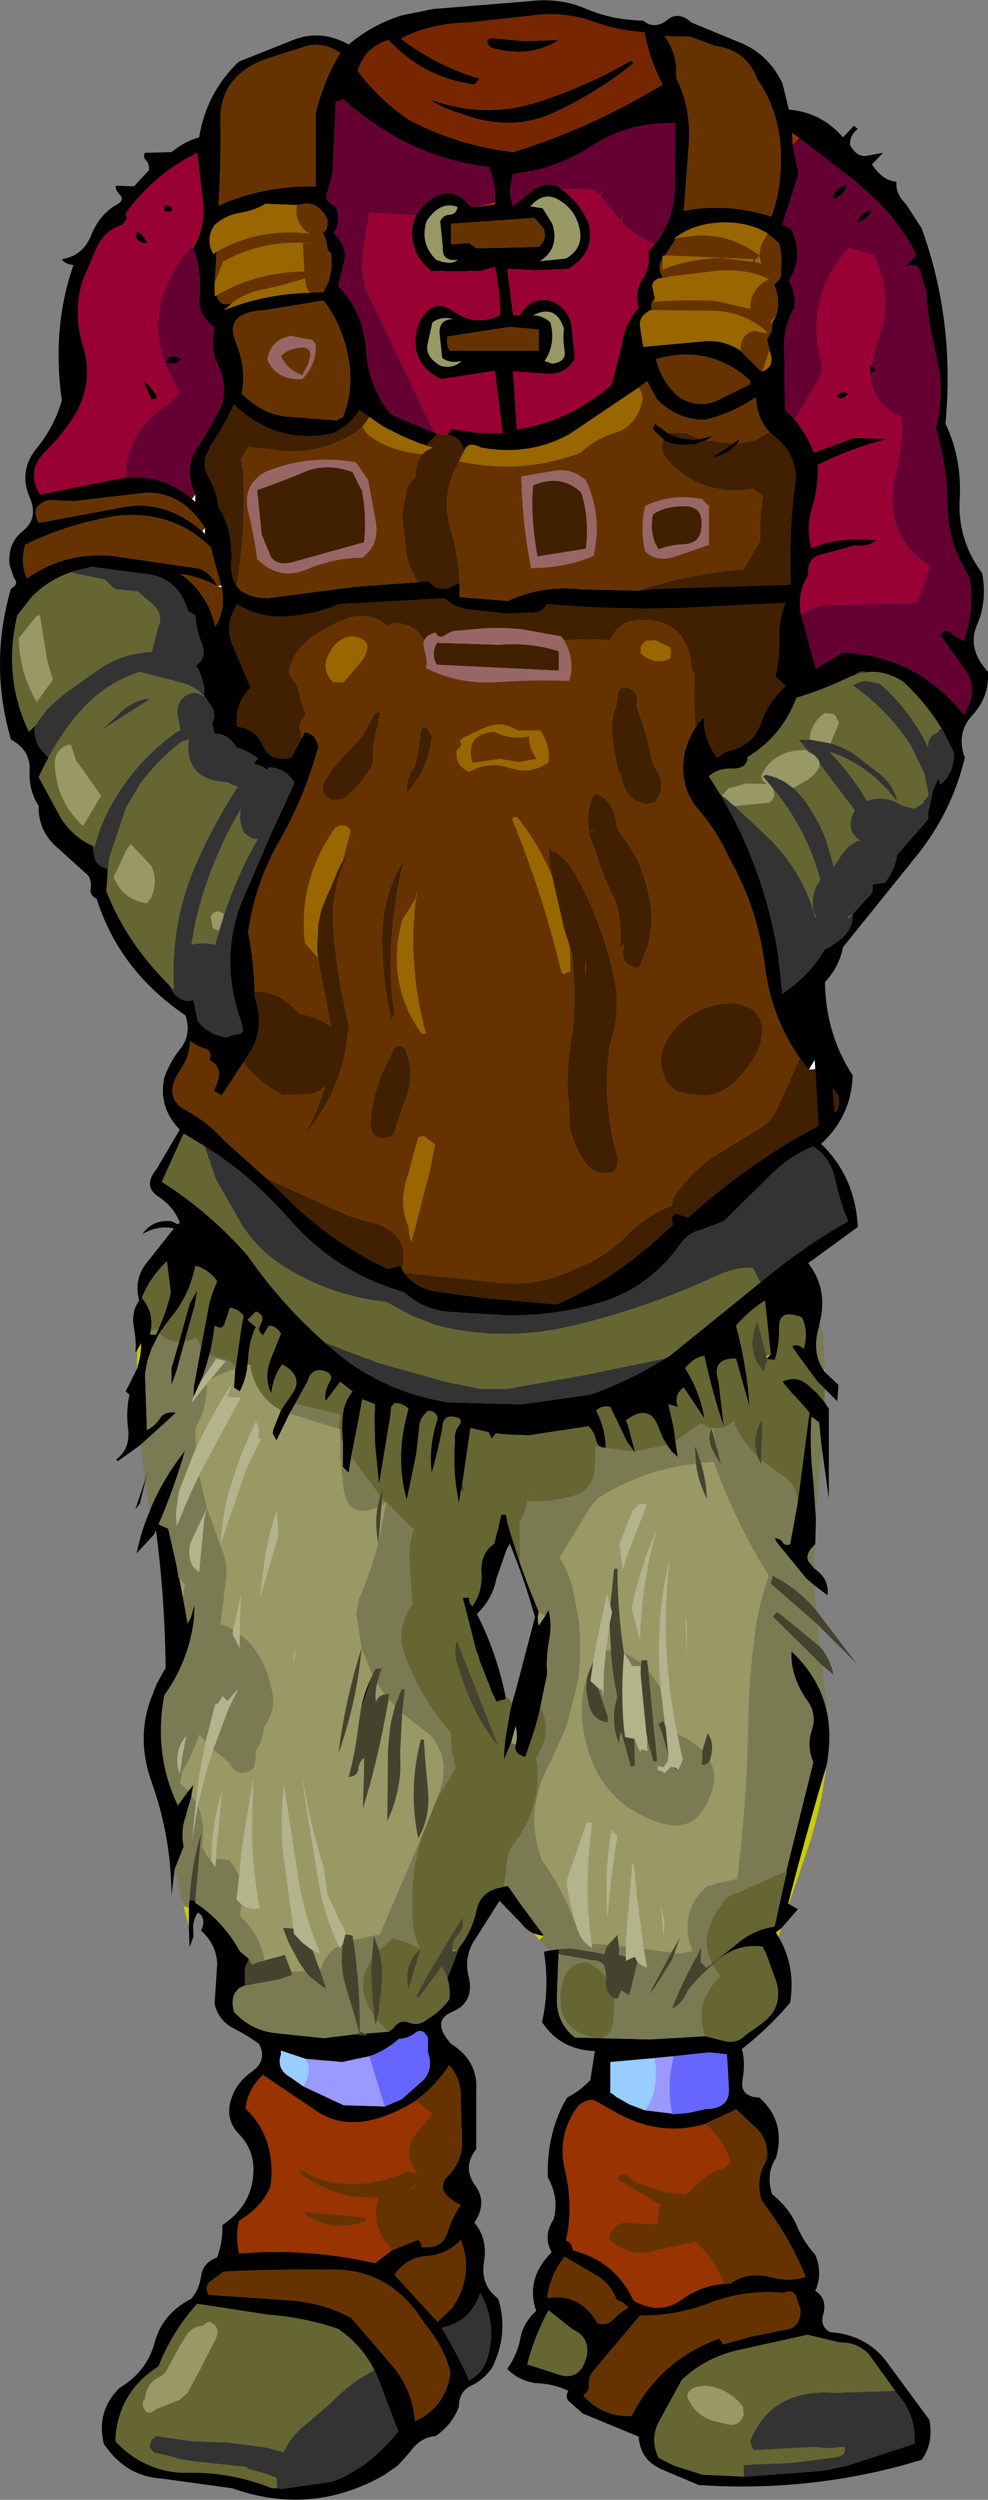 <?xml version="1.0" encoding="UTF-8" standalone="no"?>
<svg xmlns:xlink="http://www.w3.org/1999/xlink" height="193.85px" width="76.65px" xmlns="http://www.w3.org/2000/svg">
  <rect width="100%" height="100%" fill="#808080" stroke="none"/>
  <g transform="matrix(1.0, 0.0, 0.0, 1.0, 38.85, 39.25)">
    <path d="M-28.2 65.45 L-28.35 65.65 Q-28.25 64.95 -28.45 63.75 -28.7 62.5 -28.05 61.6 -28.5 59.95 -27.45 58.65 L-25.35 56.0 Q-26.65 55.75 -27.8 56.45 -27.0 55.3 -25.55 55.45 L-25.05 55.7 -24.9 55.55 Q-25.35 54.35 -26.55 53.55 -27.8 52.75 -26.7 51.4 L-24.9 48.35 Q-26.6 46.6 -26.1 44.3 -25.65 43.05 -24.8 42.0 -24.0 40.95 -24.45 39.5 -29.6 36.0 -31.35 30.45 -31.95 30.15 -31.8 29.6 -31.75 29.05 -32.0 28.65 L-34.6 26.3 Q-35.9 25.05 -35.85 23.25 -36.65 22.0 -36.55 20.45 -36.5 18.9 -38.0 18.1 -39.7 12.25 -38.0 6.4 -37.35 6.05 -37.75 5.6 L-38.1 4.6 Q-38.3 2.9 -37.05 1.9 -35.8 0.9 -36.6 -0.8 -37.4 -2.85 -35.95 -4.55 -34.6 -6.25 -34.05 -8.2 -34.85 -13.8 -33.15 -18.7 -33.8 -18.75 -34.05 -19.15 -32.45 -19.4 -31.8 -20.95 -31.15 -22.6 -29.85 -23.35 -29.15 -23.7 -29.55 -24.15 -29.95 -24.55 -29.85 -24.85 L-28.45 -24.8 -27.3 -26.05 Q-27.25 -26.5 -27.5 -26.8 -27.8 -27.1 -27.6 -27.4 L-25.55 -27.45 Q-24.5 -28.3 -23.4 -28.6 -22.85 -32.0 -20.4 -34.4 L-20.25 -34.5 -16.1 -36.15 Q-13.95 -37.0 -11.8 -35.8 -9.95 -37.35 -7.7 -38.05 L-5.25 -38.55 2.15 -39.15 Q4.65 -39.45 6.65 -38.55 8.65 -37.7 11.05 -37.65 11.9 -36.95 12.85 -37.65 13.75 -38.45 14.8 -37.5 L18.8 -35.85 Q20.8 -34.95 21.85 -32.8 L22.35 -30.75 Q24.85 -30.55 26.55 -28.6 L27.4 -29.5 27.7 -29.25 Q27.05 -28.75 27.1 -28.0 27.6 -27.1 28.3 -27.15 L29.65 -27.4 28.8 -26.5 Q29.6 -25.25 30.7 -25.15 30.6 -24.25 31.45 -23.4 L32.65 -21.55 Q35.25 -14.4 34.5 -6.4 35.8 -3.65 35.6 -0.45 35.45 2.65 37.35 5.2 37.75 7.35 36.95 9.2 36.15 11.05 37.8 12.85 37.9 14.8 36.6 16.2 35.3 17.6 36.0 19.5 35.0 23.75 32.15 27.25 L26.55 34.2 Q26.25 35.75 25.15 36.9 25.2 40.9 27.3 44.15 27.2 47.3 24.85 49.45 27.5 52.0 27.7 55.9 L23.85 58.7 Q25.4 60.7 24.75 63.3 L24.7 63.6 Q24.1 65.6 25.05 67.0 L25.15 67.15 26.2 68.15 26.1 69.4 24.55 67.85 23.0 65.75 22.6 65.15 Q23.05 64.9 23.5 65.35 23.9 64.0 23.35 62.9 21.55 62.2 21.6 63.7 21.6 65.2 21.25 66.2 L20.75 66.15 20.7 66.0 20.95 65.8 20.5 61.6 Q19.3 62.35 18.25 63.55 18.9 65.95 19.2 68.55 L19.3 69.85 18.25 66.1 Q16.3 66.05 16.9 67.9 L17.3 71.35 Q16.4 68.7 15.8 65.9 15.05 65.95 14.3 66.85 15.45 68.65 15.8 70.75 L14.2 68.35 Q13.4 68.9 13.75 69.85 L13.0 69.65 13.4 71.4 13.55 72.5 13.7 73.55 13.75 73.75 13.25 73.3 12.9 72.8 12.6 72.3 12.3 71.6 12.2 71.35 Q11.5 69.55 9.7 70.9 L9.8 71.1 9.85 71.2 10.4 73.3 10.45 73.45 10.35 73.3 9.8 72.55 8.5 69.85 Q7.8 69.7 7.4 70.15 8.1 71.45 8.15 73.0 7.55 73.05 7.4 72.45 7.25 71.75 6.8 71.35 L2.2 72.05 2.15 72.05 0.8 72.0 0.65 72.0 -0.4 71.9 -0.7 72.3 -0.95 71.8 -2.3 71.5 -2.35 71.5 -3.0 75.9 -3.0 75.95 -3.0 76.0 -3.1 76.3 -3.1 76.35 -3.25 77.35 -3.45 76.1 Q-3.7 74.4 -3.55 72.45 -3.65 71.95 -3.35 71.45 L-3.25 71.3 Q-2.8 70.7 -3.75 70.6 -4.35 70.55 -4.5 71.15 L-4.5 71.3 Q-4.85 73.2 -5.35 74.95 -5.6 73.25 -5.05 71.25 L-4.9 70.75 Q-5.0 70.15 -5.65 70.15 L-5.7 70.2 Q-6.15 70.6 -6.3 71.15 L-6.35 71.65 -6.55 73.45 -7.25 76.85 -7.3 77.05 -7.35 76.85 Q-8.15 73.8 -7.3 70.55 L-7.2 70.1 -7.15 70.0 Q-7.6 69.55 -8.25 69.55 L-8.5 69.85 -8.55 70.35 -8.55 70.45 -9.45 75.85 -9.75 72.75 -9.8 70.75 -9.75 69.65 -10.75 69.25 -11.0 70.65 -11.6 73.7 -11.8 74.95 -12.25 74.5 -12.25 72.6 -12.3 71.65 -12.3 71.45 -12.3 70.95 -12.25 70.45 Q-12.15 69.45 -11.5 68.65 L-12.45 67.9 -13.6 69.4 Q-13.7 68.65 -13.3 67.95 -12.85 67.2 -13.95 67.0 -14.75 66.95 -15.0 67.9 L-15.15 68.15 -15.95 69.6 -16.4 70.4 -16.55 70.7 -17.4 72.45 -17.7 71.9 -17.65 71.6 -17.05 70.1 -16.3 69.0 Q-15.15 67.55 -16.95 66.55 -17.65 67.45 -17.8 68.8 -18.35 67.7 -17.95 66.45 L-17.85 66.15 -17.75 65.9 -17.05 64.15 Q-17.45 63.55 -18.0 63.55 L-18.45 64.3 Q-18.8 64.0 -18.75 63.75 L-18.6 63.35 Q-18.25 62.75 -19.0 62.45 L-19.65 63.1 -19.2 63.5 -19.0 63.65 -19.1 63.85 Q-19.55 64.95 -19.6 66.2 L-19.65 66.6 Q-19.75 67.7 -20.25 68.65 L-20.7 68.35 -20.6 66.9 -20.55 66.7 -20.1 63.55 -20.05 63.3 -19.95 62.8 Q-20.35 62.25 -21.0 62.15 L-21.4 63.3 Q-21.55 63.9 -22.1 63.6 L-22.2 63.55 -22.3 64.3 -22.5 65.4 -22.9 66.85 -22.9 66.8 -23.1 67.45 -23.3 67.9 -23.85 69.1 -23.8 68.2 -23.25 65.25 -22.6 61.75 -22.35 60.95 -22.0 60.1 Q-22.7 59.15 -23.7 58.9 -24.15 61.25 -25.7 63.05 L-26.5 64.15 -27.1 65.35 -27.4 66.25 -27.5 66.75 -27.6 67.3 -27.45 71.65 Q-26.8 71.3 -26.45 70.75 -26.05 70.15 -25.2 70.3 L-27.95 72.8 -29.7 74.05 -29.85 73.95 Q-28.75 73.1 -28.9 71.65 -29.1 70.15 -28.8 68.9 L-29.1 68.65 -28.25 66.95 Q-27.9 65.95 -27.9 64.9 L-28.2 65.45 M25.1 69.45 L25.45 70.0 25.45 76.95 24.85 72.6 24.7 71.05 24.1 70.6 Q23.95 73.15 24.25 75.55 L24.45 78.5 24.4 80.5 24.35 80.55 Q23.75 81.1 23.8 81.6 L23.85 81.8 24.3 82.35 24.35 82.4 Q25.5 83.2 25.35 84.45 L24.35 83.7 23.7 83.15 21.45 80.4 21.25 80.05 Q21.6 80.0 21.85 80.3 22.0 80.65 22.45 80.5 L23.05 77.2 23.95 70.3 23.5 69.75 22.85 69.05 22.65 68.85 21.85 67.9 Q22.95 67.35 23.9 68.2 L24.55 68.8 25.1 69.45 M25.35 93.75 Q25.65 95.5 25.3 97.5 L25.25 97.75 Q23.65 103.1 22.3 108.35 L22.35 108.4 23.05 108.8 21.75 110.3 21.35 110.6 21.55 110.95 Q22.9 113.25 22.45 116.05 20.75 118.05 18.7 119.65 19.0 120.65 18.75 122.05 18.55 123.35 20.05 123.4 22.15 125.25 21.35 128.1 20.55 129.3 21.05 130.9 22.3 131.9 22.9 133.2 23.45 134.55 24.4 135.6 25.0 137.05 24.4 138.4 25.3 138.95 25.05 140.1 24.7 141.15 25.55 141.6 28.45 141.8 30.05 144.05 L33.25 148.4 Q33.6 150.2 32.65 151.5 L31.1 151.95 Q23.4 154.0 15.35 153.45 L12.4 152.2 11.95 151.95 Q10.8 151.2 10.7 149.7 L6.35 147.9 5.45 147.1 Q4.9 146.7 5.25 146.15 4.1 145.6 2.75 145.55 1.45 145.4 0.5 144.45 1.2 143.5 1.5 142.2 1.7 140.9 2.75 139.95 1.9 137.45 3.95 135.4 3.25 134.15 4.1 132.85 4.55 131.2 3.65 129.6 3.55 126.1 5.15 123.4 6.15 122.9 6.95 122.05 L7.3 119.8 Q4.6 119.7 3.2 117.55 3.8 114.9 3.35 112.1 L3.8 112.0 4.5 111.9 4.45 112.75 4.45 112.9 4.35 115.8 Q4.35 117.65 5.75 118.75 L11.55 118.9 15.85 118.65 17.5 119.05 Q18.4 119.2 19.0 118.55 L20.2 117.7 Q22.0 116.4 21.35 114.35 L20.55 112.15 20.3 111.7 Q18.5 111.45 17.0 112.6 L17.0 112.55 18.25 111.55 Q19.55 110.4 21.25 110.15 L21.3 109.9 21.85 107.4 22.2 105.85 22.15 105.85 24.25 97.4 Q23.7 96.15 24.15 94.85 24.55 93.55 23.65 92.45 22.45 90.6 22.55 88.8 24.85 90.95 25.35 93.75 M2.6 110.7 Q2.0 110.45 1.55 109.85 L-0.1 108.15 -1.9 111.0 Q-2.95 112.45 -2.45 114.2 -2.1 116.05 -3.75 116.75 -5.45 117.45 -3.85 119.25 -1.75 120.55 -1.9 122.9 L-1.9 127.4 Q-3.0 128.8 -2.0 130.2 -1.0 131.55 -2.05 133.1 -1.0 134.35 -1.3 136.15 -1.6 137.95 -0.2 139.0 0.65 141.75 -0.7 144.4 -1.4 145.35 -2.3 145.75 -3.25 146.2 -3.25 147.4 -3.8 148.8 -5.05 149.65 -6.25 149.75 -7.05 150.9 L-8.0 151.95 -9.0 152.65 Q-14.65 155.9 -20.85 153.7 L-26.3 152.95 Q-27.95 152.85 -29.2 151.95 -30.1 151.3 -30.8 150.25 -31.4 147.7 -29.55 145.9 -27.45 144.65 -26.85 142.4 -26.25 140.15 -24.0 139.0 -23.4 138.3 -23.25 137.25 -23.1 136.2 -22.0 135.8 -21.55 134.55 -21.6 133.3 -19.35 131.8 -19.2 129.35 -19.05 127.6 -20.25 126.3 -21.5 125.05 -20.85 123.35 -20.45 122.2 -19.25 121.35 -18.1 120.5 -18.75 119.25 -19.7 118.55 -20.8 118.0 -21.9 117.4 -22.2 116.15 L-22.0 113.05 Q-22.05 111.55 -23.25 110.45 -22.9 109.75 -23.25 109.25 L-23.5 109.05 Q-23.95 109.75 -23.85 110.45 L-23.85 110.5 -23.85 110.7 -23.85 110.9 -23.85 110.95 -24.15 111.75 -24.2 110.1 -24.2 108.65 -24.15 108.1 -23.7 108.15 -23.7 108.3 Q-21.55 109.7 -20.25 112.05 L-19.55 112.65 -19.85 113.35 -19.85 114.65 -19.8 114.7 -19.95 114.75 -20.25 114.9 -20.4 115.0 -20.4 115.05 Q-21.0 115.55 -20.7 116.75 -19.45 118.15 -17.55 118.4 L-13.75 118.8 -11.3 118.5 -10.5 118.6 -10.35 118.55 -10.55 118.45 -8.7 118.3 -8.35 118.05 Q-7.85 117.3 -7.1 117.6 -6.35 117.9 -5.65 117.3 -4.7 116.75 -4.0 115.8 -3.9 115.0 -4.1 114.3 L-4.15 114.15 -3.95 113.65 -3.55 112.65 -3.25 111.85 -3.4 112.0 Q-2.25 110.6 -1.9 108.95 -1.65 107.6 -0.35 107.2 L0.25 107.05 0.55 107.0 1.05 107.7 1.35 108.15 3.35 110.85 3.3 110.85 3.15 110.85 2.6 110.7 M-25.3 105.7 L-25.55 107.75 Q-25.55 103.25 -27.1 98.9 -28.3 95.55 -27.1 92.35 L-27.1 92.4 -26.7 91.35 -26.15 90.35 -26.0 90.1 Q-26.05 84.75 -26.75 79.4 L-26.9 79.75 -28.25 81.2 Q-27.9 79.45 -27.2 77.85 L-27.2 77.8 Q-26.2 75.4 -24.5 73.25 -25.35 76.2 -26.55 78.95 L-25.8 79.3 -25.15 82.15 -25.0 83.1 -24.95 83.1 -24.65 84.65 -24.35 86.35 -24.3 86.65 -24.05 86.2 -23.75 85.15 -23.8 86.25 Q-24.15 89.3 -25.85 91.85 L-26.1 92.2 Q-26.95 96.8 -25.05 100.75 L-24.25 99.65 -23.85 99.15 -24.0 100.0 -24.05 100.25 -24.4 101.4 -24.4 101.5 Q-24.85 102.65 -24.6 103.95 L-25.3 105.7 M-27.6 75.7 L-28.0 77.35 -28.35 77.8 -27.6 75.55 -27.25 74.45 -27.6 75.7 M16.6 -35.7 L14.7 -36.4 12.7 -36.45 Q13.75 -35.05 13.6 -33.25 14.75 -30.95 14.6 -28.2 L14.2 -22.9 Q17.6 -23.55 21.0 -22.45 21.9 -25.0 21.7 -27.95 21.45 -30.9 19.9 -33.1 19.1 -35.35 16.6 -35.7 M10.3 -34.35 Q7.6 -32.15 4.2 -30.55 0.8 -28.95 -3.1 -30.45 -4.4 -30.8 -5.5 -31.55 -1.45 -30.05 2.6 -31.25 6.6 -32.5 10.1 -34.55 L10.3 -34.35 M12.55 -32.7 Q11.55 -34.6 11.15 -36.75 8.95 -36.9 7.1 -37.6 5.15 -38.3 2.9 -38.1 L-2.55 -37.5 Q-5.45 -37.45 -7.75 -36.25 -5.0 -34.15 -1.65 -33.15 L-2.05 -32.7 Q-5.95 -33.2 -8.7 -36.15 -10.55 -35.6 -11.1 -33.75 -9.5 -31.6 -7.2 -30.0 -3.45 -28.0 0.95 -27.45 7.1 -29.35 12.55 -32.7 M-0.75 -36.3 L1.9 -36.05 4.5 -36.15 Q2.25 -34.7 -0.75 -35.55 -1.35 -36.1 -0.75 -36.3 M2.15 -25.95 L0.95 -25.75 0.75 -24.7 Q0.7 -24.0 0.95 -23.25 L2.5 -24.5 2.65 -24.65 2.7 -24.65 3.4 -24.95 4.15 -24.9 4.4 -24.8 4.5 -24.75 4.55 -24.7 4.65 -24.6 4.7 -24.6 Q6.1 -23.55 6.8 -22.0 7.4 -19.7 5.25 -18.4 L2.9 -18.3 0.5 -18.4 0.95 -14.8 1.5 -14.8 Q2.4 -16.4 4.1 -15.85 5.3 -15.2 5.5 -13.95 L5.75 -11.45 Q5.1 -10.25 3.7 -10.25 L0.95 -10.45 1.25 -5.95 Q5.35 -6.6 8.6 -9.4 L9.4 -12.5 Q9.6 -14.1 10.7 -15.4 10.35 -16.6 11.0 -17.6 11.65 -18.65 11.45 -19.75 L11.95 -20.3 Q13.2 -21.9 13.45 -23.9 L13.45 -24.05 13.5 -24.4 13.55 -29.7 Q9.9 -29.8 7.1 -27.95 4.85 -26.5 2.3 -25.95 L2.15 -25.95 M-1.8 -23.2 L-0.45 -23.4 -0.45 -24.25 Q-0.5 -25.25 -0.9 -26.3 -5.15 -26.8 -8.7 -28.95 -10.55 -30.05 -12.2 -31.55 L-12.8 -31.35 -13.05 -25.75 -13.45 -24.35 Q-13.75 -23.65 -12.8 -23.25 -12.35 -22.1 -12.95 -21.15 -11.95 -20.25 -12.1 -19.2 L-12.6 -17.05 Q-10.65 -15.05 -10.45 -12.2 -10.3 -9.35 -8.55 -7.15 L-8.15 -6.95 -7.8 -6.8 -5.8 -5.95 -4.85 -5.6 -4.95 -5.6 -5.8 -4.7 -5.9 -4.75 -6.05 -4.8 -6.25 -4.85 -6.85 -5.1 Q-7.75 -5.45 -8.55 -5.9 L-9.15 -6.2 -9.6 -6.5 -10.15 -6.9 -10.2 -6.9 -10.95 -7.45 Q-11.75 -6.25 -13.0 -5.65 -17.4 -4.7 -20.7 -7.9 -21.45 -6.25 -22.5 -4.7 L-22.55 -4.65 -22.55 -4.6 -22.95 -3.7 -22.95 -2.8 -22.9 -2.8 -22.7 -2.3 Q-22.05 -1.2 -21.9 0.05 -20.75 1.85 -20.9 4.5 -20.95 5.55 -20.5 6.2 -19.85 7.05 -18.15 7.15 L-11.3 6.25 -6.4 5.9 -5.6 5.8 Q-4.75 6.95 -3.25 5.95 L-3.2 5.95 -3.2 7.05 0.55 7.35 Q3.25 6.1 6.25 6.45 L10.65 6.55 12.1 6.4 22.5 6.1 Q22.3 1.9 22.9 -2.15 22.8 -4.2 21.35 -5.3 L20.85 -5.75 Q19.85 -6.8 19.8 -8.45 17.95 -7.2 15.85 -6.7 13.75 -6.65 12.1 -8.3 L11.35 -9.7 10.7 -9.2 5.35 -5.6 Q2.25 -3.85 -1.55 -4.55 -2.45 -5.05 -2.8 -4.4 L-2.85 -4.25 Q-3.05 -5.4 -4.2 -5.55 -3.9 -5.7 -3.9 -6.0 L-1.95 -5.7 0.15 -5.65 -0.45 -10.5 -4.65 -9.85 Q-7.2 -11.15 -6.45 -13.95 -5.4 -16.35 -3.65 -15.1 -1.95 -13.9 -0.05 -14.8 -0.05 -16.8 -0.45 -18.55 L-1.55 -18.25 -3.45 -18.2 -5.4 -18.25 Q-6.85 -19.4 -6.9 -21.15 -6.85 -22.4 -6.05 -23.25 L-5.35 -23.85 -5.1 -24.0 Q-3.5 -24.8 -2.4 -23.25 L-1.8 -23.2 M-1.9 -20.0 L2.95 -20.1 Q3.6 -20.65 3.35 -21.5 L2.6 -22.35 -3.85 -21.9 -3.85 -20.3 -2.45 -20.4 -1.9 -20.0 M3.25 -23.1 L4.0 -21.9 Q4.6 -20.0 3.05 -19.0 L5.05 -19.2 Q6.55 -20.05 6.05 -21.75 5.7 -23.05 4.5 -23.75 3.35 -24.45 2.3 -23.25 L3.25 -23.1 M12.75 -19.45 L12.55 -19.4 12.55 -19.2 Q12.15 -18.65 12.45 -17.95 L12.6 -17.7 12.9 -17.75 12.2 -17.65 Q11.6 -17.35 11.8 -16.85 L11.95 -16.1 Q11.6 -15.8 11.7 -15.2 L11.6 -15.2 Q10.7 -14.7 10.8 -13.95 L11.05 -12.35 15.95 -12.8 Q17.45 -12.85 18.6 -12.05 L20.2 -10.45 20.3 -10.45 Q21.2 -10.8 20.95 -11.75 L20.85 -12.1 20.85 -12.15 20.65 -12.95 21.0 -13.5 21.1 -14.3 21.35 -14.75 Q21.75 -15.95 21.2 -17.2 21.85 -17.65 21.75 -18.25 L21.7 -18.05 Q21.9 -19.15 21.6 -20.4 L20.7 -21.15 Q19.4 -21.95 17.6 -22.0 15.1 -22.05 13.45 -20.75 L13.6 -20.75 13.1 -20.0 12.75 -19.45 M23.15 -28.55 L22.6 -28.95 22.65 -28.05 23.05 -26.05 23.1 -25.75 21.85 -21.85 22.5 -21.55 Q23.6 -19.45 22.35 -17.45 22.9 -16.6 22.8 -15.4 21.85 -13.9 22.0 -11.75 L22.05 -7.45 22.15 -7.35 22.5 -7.05 Q23.65 -5.8 24.3 -4.15 L27.45 -5.3 30.0 -5.2 Q27.15 -4.5 24.6 -3.2 24.65 -1.6 24.2 0.0 23.65 1.65 24.1 3.25 26.5 2.3 29.15 2.65 28.45 3.2 27.45 3.05 L25.1 3.7 Q23.75 3.85 23.85 5.35 22.95 6.85 23.3 8.4 L23.45 8.95 24.45 12.6 26.55 11.35 Q32.3 11.6 35.9 16.15 L36.0 16.05 Q37.05 14.25 36.1 12.8 L34.1 10.0 Q34.55 9.4 35.0 9.9 L35.9 10.45 Q36.8 8.0 36.35 5.5 34.65 2.8 34.65 -0.1 34.65 -3.05 33.75 -6.05 34.45 -8.65 33.85 -11.35 33.15 -14.15 33.0 -16.7 L32.55 -18.15 Q32.3 -18.95 31.4 -18.55 L32.25 -19.5 Q30.75 -22.45 28.05 -24.7 L27.5 -25.2 23.35 -28.4 23.15 -28.55 M25.75 -24.0 Q26.05 -24.75 26.85 -24.9 26.65 -24.15 25.9 -23.8 L25.75 -24.0 M28.75 -10.9 L28.9 -10.8 29.0 -10.7 29.0 -10.45 28.7 -10.3 28.65 -10.25 28.65 -10.9 28.75 -10.9 M28.8 -22.95 Q28.4 -22.15 27.6 -22.0 28.05 -22.9 28.8 -22.95 M-23.5 -20.7 Q-22.95 -22.05 -23.1 -23.6 L-23.55 -27.4 Q-26.95 -25.7 -29.1 -22.7 L-29.0 -22.25 -29.4 -21.8 Q-30.7 -21.4 -31.35 -20.05 L-32.45 -17.45 Q-33.2 -14.95 -32.4 -12.4 -31.6 -9.85 -32.85 -7.4 -33.8 -5.75 -35.3 -4.25 -36.85 -2.8 -35.75 -0.9 L-29.5 -2.15 -29.1 -2.2 Q-26.2 -2.5 -23.95 -0.55 L-23.7 -0.35 -23.7 -0.9 Q-24.65 -2.95 -23.5 -4.6 -22.4 -6.3 -21.6 -7.95 -21.25 -9.5 -21.9 -10.85 -22.6 -12.2 -22.2 -13.85 -23.35 -14.7 -23.4 -15.9 -23.15 -18.05 -23.85 -20.0 L-23.5 -20.7 M-27.45 -20.4 Q-28.0 -20.35 -28.35 -20.85 L-28.2 -21.3 Q-27.65 -21.0 -27.45 -20.4 M-26.1 -22.85 L-26.1 -23.3 Q-25.45 -23.4 -25.5 -22.85 L-26.1 -22.85 M-12.45 -35.15 Q-13.9 -36.1 -15.3 -35.6 L-18.15 -34.7 Q-21.8 -33.4 -21.75 -29.9 -21.7 -26.5 -21.9 -23.3 -18.5 -24.85 -14.35 -24.8 L-14.35 -30.5 Q-13.75 -33.0 -12.45 -35.15 M-15.8 -23.35 L-18.25 -23.45 Q-19.15 -22.9 -20.25 -22.75 -21.35 -22.55 -22.2 -21.8 -22.95 -20.7 -22.3 -19.55 L-21.65 -19.95 -22.05 -19.7 -22.2 -17.3 -22.2 -16.3 -22.05 -16.35 Q-21.8 -15.4 -20.85 -15.75 L-21.45 -15.2 Q-18.35 -16.45 -14.85 -16.55 L-13.75 -16.6 -13.4 -17.35 -13.35 -17.4 Q-13.05 -18.4 -13.15 -19.6 L-13.45 -19.9 -13.45 -20.0 Q-13.5 -20.7 -13.8 -21.2 -13.35 -21.45 -13.45 -22.25 -14.2 -23.75 -15.55 -23.4 L-15.8 -23.35 M-4.75 -13.4 Q-4.8 -14.5 -3.7 -14.5 -4.6 -14.75 -5.3 -14.25 L-5.7 -12.45 Q-5.8 -11.55 -4.7 -10.9 -3.75 -10.6 -3.05 -11.25 -4.0 -11.05 -4.55 -11.5 L-4.75 -13.4 M-3.95 -22.6 Q-3.45 -22.65 -3.35 -23.2 -4.7 -23.7 -5.75 -22.1 -6.3 -20.35 -5.0 -19.1 -3.85 -18.65 -3.35 -19.1 -4.6 -18.95 -4.5 -20.1 L-4.7 -22.1 Q-4.45 -22.6 -3.95 -22.6 M-4.15 -13.15 Q-4.25 -12.5 -3.95 -12.05 L2.95 -12.05 2.95 -13.7 0.7 -13.9 -4.15 -13.15 M-18.25 -15.2 Q-21.45 -15.05 -20.6 -12.85 -19.7 -10.65 -20.1 -8.75 -18.55 -7.15 -16.65 -6.95 L-12.75 -6.65 -12.25 -6.9 Q-11.35 -9.1 -11.85 -11.65 -12.35 -14.15 -13.75 -15.95 L-18.25 -15.2 M-26.0 -11.1 Q-25.7 -11.95 -24.8 -11.4 -25.1 -10.95 -26.0 -11.1 M-27.1 -8.3 L-27.75 -9.7 Q-27.1 -9.3 -26.65 -8.45 -26.8 -8.25 -27.1 -8.3 M-21.7 6.15 L-22.5 3.2 Q-25.4 0.3 -29.8 0.75 -33.7 1.4 -36.9 3.0 -37.3 4.5 -36.75 5.6 -33.85 3.55 -30.2 3.85 L-23.35 4.85 Q-22.45 5.25 -22.0 6.2 -23.35 5.45 -24.85 5.25 -22.7 6.8 -22.15 9.35 -21.3 8.0 -21.65 6.3 L-21.7 6.15 M-36.15 17.05 Q-36.25 17.95 -35.8 18.7 L-35.1 19.5 -35.85 21.0 -34.15 24.15 Q-33.2 25.65 -31.65 26.35 L-31.55 27.1 Q-31.4 27.85 -30.7 28.05 L-30.5 28.15 -30.4 27.65 -30.5 28.3 -30.5 28.55 -30.6 29.85 Q-28.95 34.05 -25.45 37.4 L-25.75 37.1 -25.55 37.5 Q-24.85 38.6 -23.85 38.3 L-23.5 39.95 Q-22.65 41.0 -21.25 41.2 -20.9 41.0 -20.35 40.95 -19.85 40.9 -20.05 40.25 -21.95 35.1 -20.0 30.45 L-17.75 25.25 -16.0 21.45 Q-16.7 20.3 -18.0 20.25 L-18.15 20.45 Q-18.5 20.1 -19.15 20.0 L-19.7 20.75 -18.85 19.55 Q-19.55 19.0 -20.5 18.7 -21.2 17.6 -22.2 17.65 L-22.4 16.85 Q-22.15 16.5 -22.3 15.75 L-22.9 14.85 -23.0 14.75 -23.0 14.1 Q-23.2 13.05 -23.65 12.35 -22.75 11.75 -23.2 10.65 -23.65 9.5 -23.7 8.45 L-24.25 8.15 Q-25.0 5.65 -27.25 5.3 L-31.75 4.7 -31.9 4.75 -32.15 4.8 -32.75 4.95 Q-34.5 5.4 -35.8 6.5 L-36.2 6.85 -36.35 7.0 -37.5 8.45 Q-38.65 13.25 -36.6 17.5 L-36.15 17.05 M-22.95 1.7 Q-24.65 -1.05 -27.45 -1.05 L-33.05 -0.4 -34.55 -0.45 Q-35.5 -0.6 -36.05 0.2 -36.15 0.75 -35.85 1.3 L-29.1 0.05 Q-25.95 -0.45 -23.15 1.95 L-22.95 2.15 -22.95 1.7 M15.3 16.85 L15.55 16.6 15.65 16.45 15.7 16.4 15.75 16.35 Q15.75 18.2 16.8 19.5 L17.45 19.05 Q19.55 18.6 20.15 16.9 20.75 15.2 22.1 13.95 L21.3 13.2 Q21.65 11.8 21.6 10.25 21.55 8.7 22.1 7.5 L16.05 7.8 Q9.9 8.15 3.6 7.6 3.1 8.4 2.2 8.25 L0.6 8.35 -2.05 8.05 Q-3.45 8.0 -4.35 7.15 L-12.5 7.6 Q-14.3 8.35 -16.5 8.55 -18.75 8.7 -20.45 7.6 -21.5 9.3 -20.75 10.9 L-19.4 14.1 Q-20.65 15.25 -20.45 17.1 -19.05 17.25 -18.45 18.55 -17.95 19.85 -16.25 19.5 L-15.45 18.0 -15.2 17.55 Q-14.35 17.65 -14.15 18.65 -15.15 22.35 -17.05 25.75 -19.05 29.15 -19.6 33.05 -19.15 35.35 -19.1 37.65 L-19.1 37.7 -19.1 38.0 Q-18.3 40.4 -19.35 42.15 L-19.95 43.1 -21.65 45.7 -22.25 45.35 -22.1 44.95 Q-21.45 43.55 -22.6 42.95 -22.35 42.25 -23.0 42.05 -23.65 41.85 -24.1 41.45 -24.15 42.7 -24.85 43.7 -26.25 45.8 -24.5 46.8 -22.75 47.75 -21.5 49.15 L-18.15 52.15 -16.8 53.45 Q-13.2 57.1 -8.75 59.15 L-7.8 58.9 -7.65 59.2 -7.5 59.45 Q-6.6 60.65 -5.0 60.9 L-1.35 61.4 4.35 61.9 Q9.25 59.75 13.35 55.7 L13.25 55.15 13.55 54.85 13.85 54.95 14.55 55.15 Q19.35 50.85 24.65 48.05 L24.4 43.65 24.35 42.95 23.9 43.7 23.8 43.6 23.2 42.8 Q21.0 39.65 20.5 35.75 19.95 31.2 17.75 27.35 16.85 25.3 15.35 23.55 13.8 21.75 14.25 19.2 14.55 17.95 15.15 17.1 L15.3 16.85 M-7.2 22.1 L-7.3 22.15 -7.3 22.05 -7.2 22.1 M-11.3 25.95 L-11.25 25.9 -11.65 26.55 -11.3 25.95 M-22.95 49.65 L-24.6 48.65 -26.3 52.4 Q-22.65 54.7 -19.65 58.1 -17.05 61.85 -13.65 64.85 L-13.7 64.85 -13.25 65.2 -12.85 65.55 Q-9.0 68.75 -4.0 69.5 L1.6 69.65 6.95 68.9 Q9.95 67.85 12.75 66.1 L13.1 65.9 19.95 60.35 20.15 60.2 Q23.4 57.45 26.95 55.45 26.3 53.9 25.95 52.25 25.6 50.55 24.25 49.65 22.25 50.45 20.65 52.15 L17.3 55.45 15.6 56.1 Q14.75 56.25 14.05 57.05 11.7 60.45 8.05 61.65 4.4 62.8 0.5 62.75 L-3.7 62.5 Q-5.95 62.4 -7.5 60.95 -12.7 59.5 -16.35 55.35 -17.9 53.6 -19.6 52.1 -21.2 50.75 -22.95 49.65 M-24.95 64.8 L-24.15 61.9 -24.0 61.6 -23.55 60.8 -23.6 61.15 -23.75 62.0 -24.4 64.3 -25.15 67.05 -25.55 68.15 -25.55 66.85 -24.95 64.8 M-26.55 63.8 Q-25.9 62.35 -25.6 60.95 L-25.9 58.55 Q-27.25 59.85 -27.85 61.4 -26.9 62.5 -27.15 63.9 L-27.2 64.25 -26.75 64.25 -26.55 63.8 M-7.8 96.5 L-7.8 97.0 -7.8 98.15 -7.85 97.5 -7.8 96.5 M-8.75 96.45 L-8.55 94.55 -8.6 94.8 -8.75 96.45 M-10.85 93.3 Q-10.6 91.9 -9.95 90.65 L-9.85 90.4 -10.15 91.15 -10.85 93.3 M19.35 -9.45 L19.35 -9.75 Q16.15 -12.6 12.05 -11.4 12.5 -9.55 13.9 -8.4 15.3 -7.6 16.7 -8.15 L19.35 -9.45 M26.05 -8.5 Q26.4 -9.05 26.95 -8.7 26.5 -8.15 26.05 -8.5 M18.0 -4.85 L18.6 -5.25 18.35 -4.85 Q17.55 -3.95 16.35 -3.75 L18.05 -4.85 18.0 -4.85 M15.05 -4.8 L14.2 -4.75 14.0 -4.75 13.5 -4.8 13.3 -4.85 12.8 -5.0 12.65 -5.15 11.8 -5.95 11.95 -6.4 12.9 -5.7 Q14.1 -5.05 15.45 -5.2 L16.45 -5.45 Q15.8 -4.95 15.05 -4.8 M4.0 -11.05 Q5.1 -11.2 4.95 -12.05 4.8 -12.9 4.9 -13.75 4.3 -15.7 2.5 -14.8 3.25 -14.8 3.85 -14.25 4.3 -12.6 3.4 -11.25 L4.0 -11.05 M27.45 13.1 L27.05 13.25 Q25.0 14.25 22.95 14.85 21.8 17.85 19.15 19.45 19.15 20.35 18.0 20.35 16.85 20.3 16.15 20.95 L17.0 22.3 Q20.45 28.1 21.55 34.95 L21.55 35.1 21.85 37.8 Q23.95 36.4 25.15 34.35 L25.45 34.25 25.85 33.95 Q27.35 33.05 27.3 31.65 L28.8 30.0 28.85 29.75 28.85 29.35 29.8 29.2 Q30.55 28.25 30.75 27.1 L30.3 27.55 33.15 24.3 33.2 23.0 33.2 23.55 33.55 22.0 33.95 21.1 33.8 20.55 34.1 21.6 Q35.2 20.65 35.15 19.15 L35.1 19.05 35.05 18.9 34.35 17.5 Q33.1 15.35 31.2 13.6 29.7 12.65 28.25 12.9 L28.35 12.85 27.9 12.8 27.45 13.1 M26.1 46.85 Q26.5 45.8 25.75 45.15 L25.9 47.0 26.1 46.85 M1.5 82.0 L2.2 83.9 2.95 85.75 Q2.8 86.35 2.95 86.8 L3.45 86.05 3.7 85.6 Q4.0 86.7 3.75 87.95 3.5 89.25 3.6 90.55 L2.95 93.7 2.6 94.95 1.9 97.0 Q0.95 96.7 1.15 96.05 1.35 95.35 1.15 94.6 L0.8 95.9 0.25 97.2 0.25 97.05 0.25 96.8 0.3 96.2 0.35 95.65 0.75 93.3 0.9 92.75 1.2 91.7 2.45 86.95 2.6 86.35 2.65 86.15 Q1.85 83.25 0.7 80.45 L0.45 80.9 -0.35 83.2 Q-0.65 84.75 -1.85 85.9 -0.35 88.85 0.35 92.2 L0.35 92.35 0.4 92.5 -0.35 92.7 -0.45 92.45 -0.55 92.25 -0.75 91.85 -0.8 91.65 -1.6 89.65 -1.8 88.95 -1.85 88.95 -2.95 84.65 -2.45 84.65 Q-2.5 85.05 -2.2 85.3 -1.4 84.2 -1.5 82.7 -1.6 81.2 -0.5 80.45 L0.05 78.2 0.4 78.2 0.5 78.75 0.5 78.8 0.65 79.3 0.7 79.5 1.5 82.0 M16.9 74.0 L17.05 74.25 17.05 74.2 17.1 74.4 17.1 74.35 16.9 74.0 M24.3 82.35 L24.3 82.4 24.3 82.35 M15.55 111.85 L15.5 111.85 15.55 111.8 15.55 111.85 M15.85 125.45 Q12.4 126.5 8.9 124.55 L7.5 123.75 Q6.9 123.35 6.05 124.0 4.3 126.3 5.0 129.1 5.65 131.95 5.05 134.5 5.5 134.6 5.6 135.25 8.9 136.1 10.3 139.15 12.3 140.3 14.0 139.1 15.5 138.0 17.3 137.85 L17.8 137.85 Q18.75 137.15 19.9 137.2 L20.65 137.25 20.8 137.3 Q22.45 137.75 23.65 137.3 22.7 134.95 21.25 132.8 L20.4 131.6 20.2 131.3 Q19.75 129.65 20.65 128.2 20.8 126.85 19.95 125.9 L18.25 124.3 18.1 124.4 15.85 125.45 M13.3 124.65 L13.3 124.7 14.55 124.6 15.9 124.3 16.05 124.3 Q17.75 124.2 17.7 122.75 L17.55 120.05 16.15 119.9 13.4 120.2 11.3 120.4 8.5 120.65 8.5 123.05 8.65 123.1 8.95 123.35 10.0 123.95 11.2 124.4 13.3 124.65 M23.25 139.85 L22.9 138.8 Q22.65 138.25 21.9 138.55 18.95 138.3 16.3 139.3 13.65 140.35 10.8 140.3 L7.15 144.65 Q6.8 145.05 6.85 145.65 6.9 146.15 6.4 146.5 7.9 148.2 10.15 148.1 12.35 143.75 16.95 142.1 L17.25 142.55 19.4 141.95 21.85 141.45 Q23.3 141.35 23.25 139.85 M18.85 152.8 L19.05 152.8 24.95 152.35 26.9 151.95 32.1 150.25 Q32.2 148.05 30.9 146.55 L30.6 146.15 28.55 143.3 Q27.6 142.35 26.3 142.4 L23.8 141.8 18.6 142.95 Q15.95 143.5 14.05 145.3 L12.4 148.3 Q11.5 149.8 12.25 151.35 L13.45 151.95 15.65 152.65 18.85 152.8 M8.75 140.6 Q9.25 140.05 9.9 139.7 9.5 139.25 9.0 139.1 8.45 137.7 7.25 137.1 L4.95 135.75 Q3.8 137.2 3.6 138.95 6.15 138.55 7.5 140.9 8.2 141.15 8.75 140.6 M5.6 141.4 L3.7 139.9 Q2.6 141.95 2.05 144.1 L4.7 144.95 Q6.25 145.3 6.7 143.35 6.85 141.95 5.6 141.4 M-1.15 143.95 Q-0.15 141.15 -1.6 138.55 -2.3 140.8 -4.6 141.25 -3.35 143.3 -2.45 145.35 -1.6 144.9 -1.15 143.95 M-16.2 113.85 L-16.25 113.7 -16.2 113.85 M-10.2 120.2 L-12.3 120.65 -15.15 120.4 -16.95 119.8 -17.05 119.8 -17.05 120.05 Q-17.45 121.2 -16.3 121.85 L-15.3 122.55 -12.2 124.0 -9.0 124.1 -7.7 123.55 -6.0 122.05 Q-5.2 121.15 -5.65 119.9 L-5.65 118.75 Q-6.1 117.95 -6.65 118.4 -7.25 118.85 -7.9 118.85 -8.8 119.65 -9.9 120.1 L-10.2 120.2 M-6.6 123.65 Q-7.9 124.5 -9.45 125.0 -12.25 125.85 -14.3 124.45 L-18.45 121.65 Q-19.6 122.7 -19.8 124.25 -17.4 126.55 -17.85 130.25 -18.5 131.9 -20.3 132.95 -20.6 134.2 -20.3 135.5 -15.05 135.05 -9.75 136.25 L-8.45 135.25 -6.45 134.45 Q-6.1 134.65 -6.15 135.0 -4.75 135.15 -4.3 134.25 L-4.2 134.05 -4.15 133.95 Q-3.8 132.7 -3.1 131.75 -5.25 130.65 -4.1 129.5 -3.0 128.35 -3.0 126.95 L-3.1 123.7 Q-3.0 122.0 -4.0 120.9 -5.1 122.55 -6.6 123.65 M-12.85 136.75 Q-17.3 136.7 -21.5 136.9 L-22.45 137.6 Q-23.0 137.95 -22.7 138.7 L-16.9 139.1 Q-14.0 139.2 -11.6 140.5 L-8.45 144.15 Q-6.85 146.05 -6.65 148.5 -4.25 147.4 -3.9 144.7 -4.45 142.65 -5.9 140.95 -8.45 136.8 -12.85 136.75 M-4.9 140.8 L-3.75 139.7 Q-2.05 137.15 -3.1 134.45 -4.2 135.6 -5.75 135.7 -7.3 135.8 -8.25 137.15 L-4.9 140.8 M-9.8 144.55 Q-10.75 142.65 -12.6 141.35 -15.25 140.45 -18.0 140.25 L-23.55 139.4 Q-25.5 141.55 -26.55 144.25 -29.75 146.3 -29.9 150.05 -28.7 151.35 -27.2 151.95 -25.8 152.55 -24.15 152.5 -20.85 152.45 -17.75 153.7 L-17.35 153.7 -16.95 153.75 -13.15 153.2 -12.6 153.0 -12.45 152.95 -12.2 152.85 -10.7 151.95 Q-9.25 150.9 -7.95 149.3 L-9.6 144.95 -9.8 144.55" fill="#000000" fill-rule="evenodd" stroke="none"/>
    <path d="M16.6 -35.7 Q19.1 -35.35 19.9 -33.1 21.45 -30.9 21.7 -27.95 21.9 -25.0 21.0 -22.45 17.6 -23.55 14.2 -22.9 L14.6 -28.2 Q14.75 -30.95 13.6 -33.25 13.75 -35.05 12.7 -36.45 L14.7 -36.4 16.6 -35.7 M10.7 -9.2 L11.35 -9.7 12.1 -8.3 Q13.75 -6.65 15.85 -6.7 17.95 -7.2 19.8 -8.45 19.85 -6.8 20.85 -5.75 L19.75 -5.1 18.35 -4.85 18.6 -5.25 18.0 -4.85 15.9 -5.1 15.05 -4.8 Q15.8 -4.95 16.45 -5.45 L15.45 -5.2 15.2 -5.3 14.4 -5.65 12.9 -5.7 11.95 -6.4 11.8 -5.95 12.65 -5.15 12.55 -4.95 Q12.4 -4.35 12.75 -3.85 15.25 -0.7 19.6 -1.35 L20.25 -0.85 20.35 -0.75 Q20.05 0.75 20.15 2.25 L20.1 2.75 18.85 4.9 Q14.6 5.25 10.65 6.55 L6.25 6.45 Q3.25 6.1 0.55 7.35 L-3.2 7.05 -3.2 5.95 Q-3.3 3.8 -3.9 1.75 -4.65 -0.85 -3.4 -3.15 L-3.25 -3.5 Q1.55 -2.4 6.2 -4.15 7.35 -5.25 8.9 -5.7 9.85 -6.0 10.4 -6.8 11.4 -8.35 10.7 -9.2 M-6.4 5.9 L-11.3 6.25 -18.15 7.15 Q-19.85 7.05 -20.5 6.2 -19.85 2.4 -19.95 -1.55 L-19.95 -2.45 -20.15 -3.65 -19.6 -4.6 -17.7 -4.4 Q-14.55 -3.8 -11.45 -5.6 -11.05 -5.85 -10.75 -6.15 L-10.7 -6.1 -10.35 -5.6 -10.25 -5.5 Q-8.8 -4.45 -7.0 -4.15 L-6.3 -4.05 -6.05 -4.05 -5.75 -4.3 Q-6.6 -3.75 -6.6 -2.3 L-7.25 -1.5 -7.65 0.7 -7.3 3.85 Q-7.05 5.0 -6.4 5.9 M-9.15 -6.2 L-8.55 -5.9 -8.75 -5.95 -9.15 -6.2 M-1.9 -20.0 L-2.45 -20.4 -3.85 -20.3 -3.85 -21.9 2.6 -22.35 3.35 -21.5 Q3.6 -20.65 2.95 -20.1 L-1.9 -20.0 M12.75 -19.45 L13.1 -20.0 13.6 -20.75 13.6 -20.8 15.4 -21.0 Q17.95 -21.05 20.05 -19.45 L20.2 -20.25 20.7 -21.15 21.6 -20.4 Q21.9 -19.15 21.7 -18.05 L21.75 -18.25 Q21.85 -17.65 21.2 -17.2 21.75 -15.95 21.35 -14.75 L21.15 -14.55 20.95 -14.3 20.6 -14.6 21.05 -14.2 21.1 -14.3 21.0 -13.5 20.65 -12.95 20.85 -12.15 20.85 -12.1 20.3 -10.45 20.2 -10.45 18.6 -12.05 18.6 -12.2 Q18.65 -13.4 19.7 -13.6 L20.6 -13.4 20.65 -12.95 20.6 -13.55 Q18.85 -15.1 16.45 -15.15 L11.7 -15.2 Q11.6 -15.8 11.95 -16.1 L11.9 -15.85 Q14.3 -16.05 16.8 -15.9 L19.35 -15.3 19.4 -15.95 Q19.75 -17.15 20.8 -17.6 19.05 -18.45 16.8 -18.25 L16.45 -18.2 13.0 -17.8 12.9 -17.75 12.6 -17.7 12.45 -17.95 Q12.15 -18.65 12.55 -19.2 L12.55 -18.35 Q14.65 -19.2 17.15 -19.25 L19.55 -18.95 19.6 -19.15 12.75 -19.45 M20.05 -19.4 L19.75 -19.1 19.7 -18.95 20.2 -18.8 20.05 -19.4 M-12.45 -35.15 Q-13.75 -33.0 -14.35 -30.5 L-14.35 -24.8 Q-18.5 -24.85 -21.9 -23.3 -21.7 -26.5 -21.75 -29.9 -21.8 -33.4 -18.15 -34.7 L-15.3 -35.6 Q-13.9 -36.1 -12.45 -35.15 M-15.8 -23.35 L-15.55 -23.4 Q-14.2 -23.75 -13.45 -22.25 -13.35 -21.45 -13.8 -21.2 -13.5 -20.7 -13.45 -20.0 L-13.45 -19.9 -13.15 -19.6 Q-13.05 -18.4 -13.35 -17.4 L-13.4 -17.35 -13.75 -16.6 -14.85 -16.55 -15.1 -17.0 -15.2 -17.65 Q-16.8 -17.15 -18.45 -16.8 -19.8 -16.55 -20.85 -15.75 -21.8 -15.4 -22.05 -16.35 -19.0 -18.15 -15.25 -18.2 L-15.35 -20.4 -14.6 -20.35 Q-18.35 -20.75 -21.55 -18.95 L-22.2 -17.3 -22.05 -19.7 -21.65 -19.95 Q-18.55 -21.55 -15.05 -21.15 L-14.85 -21.15 Q-15.45 -21.45 -15.75 -22.25 -15.95 -22.8 -15.8 -23.35 M-4.15 -13.15 L0.7 -13.9 2.95 -13.7 2.95 -12.05 -3.95 -12.05 Q-4.25 -12.5 -4.15 -13.15 M-15.0 -12.95 L-16.25 -13.2 Q-17.85 -12.95 -18.1 -11.35 -17.4 -9.75 -15.4 -9.85 -14.45 -10.85 -14.35 -12.1 -14.3 -12.95 -15.0 -12.95 M-18.25 -15.2 L-13.75 -15.95 Q-12.35 -14.15 -11.85 -11.65 -11.35 -9.1 -12.25 -6.9 L-12.75 -6.65 -16.65 -6.95 Q-18.55 -7.15 -20.1 -8.75 -19.7 -10.65 -20.6 -12.85 -21.45 -15.05 -18.25 -15.2 M-15.45 -12.3 Q-14.45 -12.35 -14.95 -11.0 L-15.4 -10.15 Q-16.6 -10.6 -17.05 -11.65 -16.45 -12.25 -15.45 -12.3 M-19.6 0.4 Q-19.1 2.4 -18.9 4.1 -17.2 5.8 -15.05 4.9 -12.95 4.0 -10.75 4.0 -9.4 3.0 -9.7 1.2 L-10.3 -2.05 -11.25 -3.4 Q-14.9 -4.05 -18.25 -2.65 -20.05 -1.65 -19.6 0.4 M-21.65 6.3 Q-21.3 8.0 -22.15 9.35 -22.7 6.8 -24.85 5.25 -23.35 5.45 -22.0 6.2 -22.45 5.25 -23.35 4.85 L-30.2 3.85 Q-33.85 3.55 -36.75 5.6 -37.3 4.5 -36.9 3.0 -33.7 1.4 -29.8 0.75 -25.4 0.3 -22.5 3.2 L-21.7 6.15 -22.0 6.2 -21.65 6.3 M-23.15 1.95 Q-25.95 -0.45 -29.1 0.05 L-35.85 1.3 Q-36.15 0.75 -36.05 0.2 -35.5 -0.6 -34.55 -0.45 L-33.05 -0.4 -27.45 -1.05 Q-24.65 -1.05 -22.95 1.7 L-23.15 1.95 M15.3 16.85 L15.15 17.1 Q14.55 17.95 14.25 19.2 13.8 21.75 15.35 23.55 16.85 25.3 17.75 27.35 19.95 31.2 20.5 35.75 21.0 39.65 23.2 42.8 L22.4 44.6 21.55 46.5 Q21.15 47.55 20.25 48.15 L16.9 50.2 Q14.8 51.5 13.4 53.65 L13.25 54.25 Q11.3 55.0 9.9 56.45 8.3 58.1 6.25 58.95 L4.85 59.55 Q2.25 60.6 -0.8 60.15 L-7.5 59.45 -7.65 59.2 Q-6.95 56.15 -10.45 55.45 L-11.9 55.0 -18.15 52.15 -21.5 49.15 Q-22.75 47.75 -24.5 46.8 -26.25 45.8 -24.85 43.7 -24.15 42.7 -24.1 41.45 -23.65 41.85 -23.0 42.05 -22.35 42.25 -22.6 42.95 -21.45 43.55 -22.1 44.95 L-22.25 45.35 -21.65 45.7 -19.95 43.1 Q-18.95 44.6 -16.95 45.65 L-15.15 45.6 Q-14.2 45.6 -13.6 44.95 -14.2 46.9 -15.15 48.65 -12.1 45.05 -11.8 40.2 -12.7 36.55 -13.0 32.9 -13.25 29.55 -11.65 26.55 L-11.25 25.9 -11.3 25.95 -12.55 28.05 -12.25 27.45 -11.65 25.2 -11.75 25.0 -12.0 24.8 -12.55 24.75 -12.55 24.8 -12.8 24.9 -13.05 25.25 Q-15.7 29.15 -15.2 33.85 L-15.05 34.05 -14.2 35.0 -14.25 34.35 -14.05 35.8 -13.15 40.4 Q-13.95 39.7 -15.65 39.35 L-15.85 39.15 Q-17.2 37.6 -19.1 37.65 -19.15 35.35 -19.6 33.05 -19.05 29.15 -17.05 25.75 -15.15 22.35 -14.15 18.65 -14.35 17.65 -15.2 17.55 L-15.45 18.0 -15.65 17.05 -15.15 16.1 -15.55 14.95 Q-15.65 14.0 -16.25 13.3 -16.5 13.05 -16.4 12.65 -16.05 11.15 -14.7 10.2 -13.25 9.15 -11.6 8.6 -9.8 8.3 -8.8 9.3 -8.55 9.1 -8.3 9.05 -6.65 9.1 -5.95 10.4 L-5.95 10.5 -6.0 10.6 -6.0 10.65 -5.95 11.05 Q-5.65 11.95 -5.8 12.55 -3.35 13.8 -0.45 13.65 2.45 13.45 5.3 13.55 5.8 11.95 4.9 10.4 L5.0 10.4 Q6.75 10.25 8.5 10.4 L8.6 10.15 Q9.25 8.95 10.5 8.85 13.95 8.55 14.7 11.65 L14.85 12.8 14.95 12.85 15.05 12.95 15.0 15.1 15.1 17.15 15.3 16.85 M-10.65 11.8 Q-9.75 10.25 -11.6 10.1 -12.6 10.25 -13.15 11.15 -14.1 12.55 -13.0 13.65 L-12.2 13.65 -10.9 12.15 -10.65 11.8 M-7.2 22.1 Q-5.6 20.35 -5.35 17.85 -6.15 16.4 -6.25 17.85 -6.4 19.3 -6.7 20.2 -7.3 21.1 -7.3 22.05 L-7.3 22.15 -7.2 22.1 M-9.45 16.0 L-9.65 16.0 -9.75 16.05 -10.8 17.9 -13.0 20.3 -13.55 21.15 Q-14.25 22.25 -13.05 22.8 L-12.2 22.7 Q-10.8 21.6 -10.0 20.1 L-9.9 19.85 Q-10.0 18.3 -9.5 16.9 L-9.5 16.8 -9.55 16.55 -9.45 16.45 -9.35 16.1 -9.45 16.0 M-3.05 18.35 Q-3.05 18.7 -3.4 18.9 -3.6 20.1 -2.45 20.6 -0.95 19.75 0.7 20.3 2.35 20.85 3.7 19.85 3.85 18.5 3.05 17.4 L1.3 17.4 Q0.15 16.65 -1.0 17.1 -2.2 17.55 -3.2 18.15 L-3.05 18.35 M-6.5 29.9 L-6.55 30.05 -6.6 30.45 -7.65 32.1 Q-8.95 36.95 -6.15 40.9 L-5.8 40.9 Q-6.5 38.45 -6.7 35.8 -6.95 32.8 -6.5 29.9 M-8.5 39.75 L-8.25 39.45 Q-8.7 36.5 -8.45 33.25 -8.2 30.0 -7.5 27.4 -9.2 30.2 -9.2 33.45 -9.2 36.7 -8.5 39.75 M-7.3 42.5 Q-7.35 41.95 -7.9 41.85 -8.25 41.85 -8.35 42.2 L-8.85 43.25 Q-9.95 45.4 -10.1 47.85 -10.15 49.2 -8.75 48.95 -8.35 48.9 -8.25 48.5 L-7.55 46.4 Q-6.65 44.45 -7.25 42.6 L-7.3 42.5 M-6.25 48.9 L-6.4 48.95 -6.7 50.0 -7.15 51.75 Q-8.0 54.0 -7.15 55.85 L-7.1 56.4 -6.95 57.05 -6.8 56.55 -5.5 51.55 -5.1 49.5 -5.95 48.85 -6.25 48.9 M19.35 -9.45 L16.7 -8.15 Q15.3 -7.6 13.9 -8.4 12.5 -9.55 12.05 -11.4 16.15 -12.6 19.35 -9.75 L19.35 -9.45 M6.6 -2.0 Q5.55 -2.95 4.2 -2.75 L1.6 -2.3 Q1.65 1.15 2.35 4.8 5.0 4.8 7.2 3.85 7.9 0.75 6.6 -2.0 M11.2 0.0 Q10.8 1.75 11.2 3.5 12.15 4.4 13.55 3.9 L16.15 3.0 16.15 0.0 15.6 -0.55 Q13.2 -1.0 11.2 0.0 M10.85 11.15 L10.85 11.3 10.85 11.4 Q11.95 12.4 13.15 11.8 L13.2 11.35 13.15 10.95 12.95 10.85 12.0 10.4 11.25 10.45 11.0 10.7 10.85 10.9 10.85 11.15 M9.75 14.05 L9.35 14.1 9.1 14.45 8.95 15.6 8.8 15.85 Q8.5 17.15 8.75 18.5 L8.85 19.1 9.05 20.25 9.25 20.75 9.3 20.75 9.6 21.25 9.25 20.7 9.5 21.55 Q10.0 22.95 11.35 23.1 L11.95 22.95 Q13.0 21.65 11.9 20.2 L11.7 19.65 Q11.3 17.55 10.55 15.6 L10.55 15.5 Q10.8 14.35 9.75 14.05 M2.2 17.85 Q2.15 18.7 2.8 19.6 L1.4 19.85 -0.05 19.6 -2.2 19.9 Q-2.8 17.65 -0.5 17.5 0.8 18.15 2.2 17.85 M7.55 22.35 Q7.2 22.3 7.1 22.65 6.55 23.95 6.9 25.3 7.05 25.15 7.3 25.15 L6.8 25.35 7.4 26.9 Q7.9 28.6 8.7 30.2 L8.9 30.65 Q9.45 32.35 9.25 34.2 L9.7 33.85 9.55 34.0 9.5 34.4 Q9.4 35.55 10.4 35.75 10.7 35.85 10.8 35.6 L11.45 34.0 11.7 32.4 11.7 31.6 Q11.5 29.4 10.55 27.35 L9.65 25.85 9.2 25.3 8.95 24.65 Q8.85 23.05 7.55 22.35 M4.0 28.75 Q3.0 26.3 1.3 24.15 L1.0 24.1 0.9 24.3 Q3.25 30.05 4.7 36.1 L4.85 36.3 5.4 36.05 5.4 35.5 5.35 34.15 5.55 34.7 5.6 35.5 Q5.85 38.0 5.6 40.7 5.1 43.05 5.2 45.6 L5.3 46.2 5.3 46.25 5.35 48.2 Q5.75 49.7 6.4 50.65 7.2 52.0 8.75 51.65 L8.95 51.35 9.1 50.6 Q7.8 46.35 8.45 41.8 L8.6 41.3 Q9.25 39.1 8.85 36.85 8.0 32.6 5.85 28.65 5.2 27.45 4.2 26.8 L4.0 26.85 3.7 26.4 3.9 27.85 3.75 27.0 Q3.65 27.05 3.7 27.25 L4.0 28.75 M20.15 41.7 L20.3 40.5 20.1 39.75 19.65 39.1 Q18.45 38.35 16.9 38.65 14.6 39.05 13.2 40.95 12.1 42.35 12.6 43.95 13.0 45.35 14.35 45.55 L15.2 45.65 Q16.7 45.9 17.95 44.8 19.4 43.55 20.15 41.7 M6.55 35.05 L6.65 35.85 6.5 36.75 6.55 36.35 6.55 35.05 M15.85 125.45 L18.1 124.4 18.25 124.3 19.95 125.9 Q20.8 126.85 20.65 128.2 19.75 129.65 20.2 131.3 L20.4 131.6 21.25 132.8 Q22.7 134.95 23.65 137.3 22.45 137.75 20.8 137.3 L20.65 137.25 19.9 137.2 Q18.75 137.15 17.8 137.85 L17.3 137.85 Q16.6 135.95 15.1 134.6 L12.35 135.2 12.2 135.2 Q10.35 135.95 8.6 134.6 8.35 134.4 8.45 134.1 8.85 132.85 10.3 133.15 L12.15 133.2 12.25 132.05 12.4 131.75 8.95 129.7 Q9.55 129.05 10.0 129.6 10.45 130.1 11.1 130.15 L12.65 130.7 14.3 130.9 14.35 130.9 15.65 129.75 Q16.25 129.15 17.35 128.85 L17.5 128.7 17.65 128.55 17.8 128.35 Q17.25 126.65 15.85 125.45 M23.25 139.85 Q23.3 141.35 21.85 141.45 L19.4 141.95 17.25 142.55 16.95 142.1 Q12.35 143.75 10.15 148.1 7.9 148.2 6.4 146.5 6.9 146.15 6.85 145.65 6.8 145.05 7.15 144.65 L10.8 140.3 Q13.65 140.35 16.3 139.3 18.95 138.3 21.9 138.55 22.65 138.25 22.9 138.8 L23.25 139.85 M8.75 140.6 Q8.2 141.15 7.5 140.9 6.15 138.55 3.6 138.95 3.8 137.2 4.95 135.75 L7.25 137.1 Q8.45 137.7 9.0 139.1 9.5 139.25 9.9 139.7 9.25 140.05 8.75 140.6 M-8.45 135.25 L-9.2 134.25 Q-10.0 132.7 -9.5 131.15 -12.75 131.4 -15.55 129.3 L-15.55 128.95 Q-13.75 130.15 -11.45 130.1 -9.15 130.05 -7.25 129.1 L-6.4 129.3 -6.7 129.2 -6.6 129.1 Q-7.85 127.35 -6.15 125.75 L-5.35 124.65 -6.6 123.65 Q-5.1 122.55 -4.0 120.9 -3.0 122.0 -3.1 123.7 L-3.0 126.95 Q-3.0 128.35 -4.1 129.5 -5.25 130.65 -3.1 131.75 -3.8 132.7 -4.15 133.95 L-4.2 134.05 -4.3 134.25 Q-4.75 135.15 -6.15 135.0 -6.1 134.65 -6.45 134.45 L-8.45 135.25 M-6.8 130.45 L-6.55 130.15 -7.05 130.6 -6.8 130.45 M-10.5 133.0 Q-13.35 134.0 -15.45 132.25 L-10.5 132.7 -10.5 133.0 M-4.9 140.8 L-8.25 137.15 Q-7.3 135.8 -5.75 135.7 -4.2 135.6 -3.1 134.45 -2.05 137.15 -3.75 139.7 L-4.9 140.8 M-12.85 136.75 Q-8.45 136.8 -5.9 140.95 -4.45 142.65 -3.9 144.7 -4.25 147.4 -6.65 148.5 -6.85 146.05 -8.45 144.15 L-11.6 140.5 Q-14.0 139.2 -16.9 139.1 L-22.7 138.7 Q-23.0 137.95 -22.45 137.6 L-21.5 136.9 Q-17.3 136.7 -12.85 136.75" fill="#663300" fill-rule="evenodd" stroke="none"/>
    <path d="M10.3 -34.35 L10.1 -34.55 Q6.6 -32.5 2.6 -31.25 -1.45 -30.05 -5.5 -31.55 -4.4 -30.8 -3.1 -30.45 0.8 -28.95 4.2 -30.55 7.6 -32.15 10.3 -34.35 M12.55 -32.7 Q7.1 -29.35 0.95 -27.45 -3.45 -28.0 -7.2 -30.0 -9.5 -31.6 -11.1 -33.75 -10.55 -35.6 -8.7 -36.15 -5.95 -33.2 -2.05 -32.7 L-1.65 -33.15 Q-5.0 -34.15 -7.75 -36.25 -5.45 -37.45 -2.55 -37.5 L2.9 -38.1 Q5.15 -38.3 7.1 -37.6 8.95 -36.9 11.15 -36.75 11.55 -34.6 12.55 -32.7 M-0.75 -36.3 Q-1.35 -36.1 -0.75 -35.55 2.25 -34.7 4.5 -36.15 L1.9 -36.05 -0.75 -36.3 M2.3 -25.95 L2.15 -25.85 2.15 -25.95 2.3 -25.95 M7.65 -24.15 L8.0 -24.5 7.7 -24.05 7.65 -24.15 M9.25 -22.15 L9.55 -22.65 9.35 -22.05 9.25 -22.15 M-23.5 -20.7 L-23.85 -20.0 -24.05 -20.1 -23.5 -20.7" fill="#772600" fill-rule="evenodd" stroke="none"/>
    <path d="M2.15 -25.95 L2.15 -25.85 2.3 -25.95 Q4.85 -26.5 7.1 -27.95 9.9 -29.8 13.55 -29.7 L13.5 -24.4 13.45 -24.05 13.45 -23.9 Q13.2 -21.9 11.95 -20.3 10.55 -20.85 9.35 -22.05 L9.55 -22.65 9.25 -22.15 8.3 -23.35 7.7 -24.05 8.0 -24.5 7.65 -24.15 7.15 -24.55 4.7 -24.6 4.65 -24.6 4.55 -24.7 4.5 -24.75 4.4 -24.8 4.15 -24.9 3.4 -24.95 2.7 -24.65 2.65 -24.65 2.5 -24.5 0.95 -23.25 Q0.7 -24.0 0.75 -24.7 L0.95 -25.75 2.15 -25.95 M-1.8 -23.2 L-2.4 -23.25 Q-3.5 -24.8 -5.1 -24.0 L-5.35 -23.85 -6.05 -23.25 -6.55 -22.55 -10.2 -22.75 -10.7 -19.45 Q-10.9 -17.8 -10.2 -16.3 L-5.15 -5.7 -5.8 -5.95 -7.8 -6.8 -8.15 -6.95 -8.55 -7.15 Q-10.3 -9.35 -10.45 -12.2 -10.65 -15.05 -12.6 -17.05 L-12.1 -19.2 Q-11.95 -20.25 -12.95 -21.15 -12.35 -22.1 -12.8 -23.25 -13.75 -23.65 -13.45 -24.35 L-13.05 -25.75 -12.8 -31.35 -12.2 -31.55 Q-10.55 -30.05 -8.7 -28.95 -5.15 -26.8 -0.9 -26.3 -0.5 -25.25 -0.45 -24.25 L-0.45 -23.55 -0.65 -23.5 -1.8 -23.2 M22.65 -28.05 L23.15 -28.55 23.35 -28.4 27.5 -25.2 28.05 -24.7 Q30.75 -22.45 32.25 -19.5 L31.4 -18.55 Q32.3 -18.95 32.55 -18.15 L33.0 -16.7 Q33.15 -14.15 33.85 -11.35 34.45 -8.65 33.75 -6.05 34.65 -3.05 34.65 -0.1 34.65 2.8 36.35 5.5 36.8 8.0 35.9 10.45 L35.0 9.9 Q34.55 9.4 34.1 10.0 L36.1 12.8 Q37.05 14.25 36.0 16.05 L35.9 16.15 Q32.3 11.6 26.55 11.35 L24.45 12.6 23.45 8.95 23.3 8.4 Q23.95 7.95 24.85 7.7 L32.2 7.5 32.6 6.7 33.3 4.65 Q29.5 2.25 30.65 -2.6 31.2 -4.8 31.15 -6.85 28.7 -7.95 28.7 -10.3 L29.0 -10.45 29.0 -10.7 28.9 -10.8 28.75 -10.9 29.2 -12.65 Q30.55 -16.15 28.95 -19.4 L28.85 -19.5 27.0 -20.0 Q23.6 -16.2 24.85 -11.25 25.05 -10.5 24.65 -9.8 L22.8 -6.7 22.5 -7.05 22.15 -7.35 22.05 -7.45 22.0 -11.75 Q21.85 -13.9 22.8 -15.4 22.9 -16.6 22.35 -17.45 23.6 -19.45 22.5 -21.55 L21.85 -21.85 23.1 -25.75 23.05 -26.05 22.65 -28.05 M25.75 -24.0 L25.9 -23.8 Q26.65 -24.15 26.85 -24.9 26.05 -24.75 25.75 -24.0 M28.8 -22.95 Q28.05 -22.9 27.6 -22.0 28.4 -22.15 28.8 -22.95 M-23.85 -20.0 Q-23.15 -18.05 -23.4 -15.9 -23.35 -14.7 -22.2 -13.85 -22.6 -12.2 -21.9 -10.85 -21.25 -9.5 -21.6 -7.95 -22.4 -6.3 -23.5 -4.6 -24.65 -2.95 -23.7 -0.9 L-23.95 -0.55 Q-26.2 -2.5 -29.1 -2.2 -29.1 -5.75 -25.9 -7.85 L-24.95 -8.75 -26.05 -11.05 Q-27.75 -15.8 -24.05 -20.1 L-23.85 -20.0 M-26.0 -11.1 Q-25.1 -10.95 -24.8 -11.4 -25.7 -11.95 -26.0 -11.1" fill="#660033" fill-rule="evenodd" stroke="none"/>
    <path d="M-0.45 -24.25 L-0.45 -23.4 -1.8 -23.2 -0.65 -23.5 -0.45 -23.55 -0.45 -24.25 M22.65 -28.05 L22.6 -28.95 23.15 -28.55 22.65 -28.05 M17.3 137.85 Q15.5 138.0 14.0 139.1 12.3 140.3 10.3 139.15 8.9 136.1 5.6 135.25 5.5 134.6 5.05 134.5 5.65 131.95 5.0 129.1 4.3 126.3 6.05 124.0 6.9 123.35 7.5 123.75 L8.9 124.55 Q12.4 126.5 15.85 125.45 17.25 126.65 17.8 128.35 L17.65 128.55 17.5 128.7 17.35 128.85 Q16.25 129.15 15.65 129.75 L14.35 130.9 14.3 130.9 12.65 130.7 11.1 130.15 Q10.45 130.1 10.0 129.6 9.55 129.05 8.95 129.7 L12.4 131.75 12.25 132.05 12.15 133.2 10.3 133.15 Q8.85 132.85 8.45 134.1 8.35 134.4 8.6 134.6 10.35 135.95 12.2 135.2 L12.35 135.2 15.1 134.6 Q16.6 135.95 17.3 137.85 M-6.6 123.65 L-5.35 124.65 -6.15 125.75 Q-7.85 127.35 -6.6 129.1 L-6.7 129.2 -6.4 129.3 -7.25 129.1 Q-9.15 130.05 -11.45 130.1 -13.75 130.15 -15.55 128.95 L-15.55 129.3 Q-12.75 131.4 -9.5 131.15 -10.0 132.7 -9.2 134.25 L-8.45 135.25 -9.75 136.25 Q-15.05 135.05 -20.3 135.5 -20.6 134.2 -20.3 132.95 -18.5 131.9 -17.85 130.25 -17.4 126.55 -19.8 124.25 -19.6 122.7 -18.45 121.65 L-14.3 124.45 Q-12.25 125.85 -9.45 125.0 -7.9 124.5 -6.6 123.65 M-6.8 130.45 L-7.05 130.6 -6.55 130.15 -6.8 130.45 M-10.5 133.0 L-10.5 132.7 -15.45 132.25 Q-13.35 134.0 -10.5 133.0" fill="#993300" fill-rule="evenodd" stroke="none"/>
    <path d="M4.7 -24.6 L7.15 -24.55 7.65 -24.15 7.7 -24.05 8.3 -23.35 9.25 -22.15 9.35 -22.05 Q10.55 -20.85 11.95 -20.3 L11.45 -19.75 Q11.65 -18.65 11.0 -17.6 10.35 -16.6 10.7 -15.4 9.6 -14.1 9.4 -12.5 L8.6 -9.4 Q5.35 -6.6 1.25 -5.95 L0.95 -10.45 3.7 -10.25 Q5.1 -10.25 5.75 -11.45 L5.5 -13.95 Q5.3 -15.2 4.1 -15.85 2.4 -16.4 1.5 -14.8 L0.95 -14.8 0.5 -18.4 2.9 -18.3 5.25 -18.4 Q7.4 -19.7 6.8 -22.0 6.1 -23.55 4.7 -24.6 M-6.05 -23.25 Q-6.85 -22.4 -6.9 -21.15 -6.85 -19.4 -5.4 -18.25 L-3.45 -18.2 -1.55 -18.25 -0.45 -18.55 Q-0.05 -16.8 -0.05 -14.8 -1.95 -13.9 -3.65 -15.1 -5.4 -16.35 -6.45 -13.95 -7.2 -11.15 -4.65 -9.85 L-0.45 -10.5 0.15 -5.65 -1.95 -5.7 -3.9 -6.0 Q-3.9 -5.7 -4.2 -5.55 L-4.55 -5.5 -4.85 -5.6 -5.8 -5.95 -5.15 -5.7 -10.2 -16.3 Q-10.9 -17.8 -10.7 -19.45 L-10.2 -22.75 -6.55 -22.55 -6.05 -23.25 M23.3 8.4 Q22.95 6.85 23.85 5.35 23.75 3.85 25.1 3.7 L27.45 3.05 Q28.45 3.2 29.15 2.65 26.5 2.3 24.1 3.25 23.65 1.65 24.2 0.0 24.65 -1.6 24.6 -3.2 27.15 -4.5 30.0 -5.2 L27.45 -5.3 24.3 -4.15 Q23.65 -5.8 22.5 -7.05 L22.8 -6.7 24.65 -9.8 Q25.05 -10.5 24.85 -11.25 23.6 -16.2 27.0 -20.0 L28.85 -19.5 28.95 -19.4 Q30.55 -16.15 29.2 -12.65 L28.75 -10.9 28.65 -10.9 28.65 -10.25 28.7 -10.3 Q28.7 -7.95 31.15 -6.85 31.2 -4.8 30.65 -2.6 29.5 2.25 33.3 4.65 L32.6 6.7 32.2 7.5 24.85 7.7 Q23.95 7.95 23.3 8.4 M-29.1 -2.2 L-29.5 -2.15 -35.75 -0.9 Q-36.85 -2.8 -35.3 -4.25 -33.8 -5.75 -32.85 -7.4 -31.6 -9.85 -32.4 -12.4 -33.2 -14.95 -32.45 -17.45 L-31.35 -20.05 Q-30.7 -21.4 -29.4 -21.8 L-29.0 -22.25 -29.1 -22.7 Q-26.95 -25.7 -23.55 -27.4 L-23.1 -23.6 Q-22.95 -22.05 -23.5 -20.7 L-24.05 -20.1 Q-27.75 -15.8 -26.05 -11.05 L-24.95 -8.75 -25.9 -7.85 Q-29.1 -5.75 -29.1 -2.2 M-26.1 -22.85 L-25.5 -22.85 Q-25.45 -23.4 -26.1 -23.3 L-26.1 -22.85 M-27.45 -20.4 Q-27.65 -21.0 -28.2 -21.3 L-28.35 -20.85 Q-28.0 -20.35 -27.45 -20.4 M-27.1 -8.3 Q-26.8 -8.25 -26.65 -8.45 -27.1 -9.3 -27.75 -9.7 L-27.1 -8.3 M26.05 -8.5 Q26.5 -8.15 26.95 -8.7 26.4 -9.05 26.05 -8.5" fill="#990033" fill-rule="evenodd" stroke="none"/>
    <path d="M-24.6 108.6 L-24.65 108.3 -24.5 108.6 -24.6 108.6 M3.25 -23.1 L2.3 -23.25 Q3.35 -24.45 4.5 -23.75 5.7 -23.05 6.05 -21.75 6.55 -20.05 5.05 -19.2 L3.05 -19.0 Q4.6 -20.0 4.0 -21.9 L3.25 -23.1 M-3.95 -22.6 Q-4.45 -22.6 -4.7 -22.1 L-4.5 -20.1 Q-4.6 -18.95 -3.35 -19.1 -3.85 -18.65 -5.0 -19.1 -6.3 -20.35 -5.75 -22.1 -4.7 -23.7 -3.35 -23.2 -3.45 -22.65 -3.95 -22.6 M-4.75 -13.4 L-4.55 -11.5 Q-4.0 -11.05 -3.05 -11.25 -3.75 -10.6 -4.7 -10.9 -5.8 -11.55 -5.7 -12.45 L-5.3 -14.25 Q-4.6 -14.75 -3.7 -14.5 -4.8 -14.5 -4.75 -13.4 M-28.9 26.45 L-28.75 26.25 -28.7 26.2 -27.1 27.9 Q-26.55 29.15 -27.15 30.4 L-27.45 30.8 Q-29.3 30.55 -30.05 28.75 L-29.65 27.95 -29.05 26.65 -28.9 26.45 M-33.35 18.5 L-32.95 19.7 -31.0 22.45 -32.4 24.8 Q-34.5 22.9 -34.6 20.0 -34.6 18.9 -33.6 18.5 L-33.35 18.5 M-36.05 8.55 L-35.95 8.5 -35.75 8.45 -35.2 11.9 -35.1 12.25 -34.75 13.45 -36.0 15.2 Q-37.35 12.85 -37.4 10.25 L-36.05 8.55 M-21.85 32.95 L-22.2 32.8 -22.35 32.7 -22.45 32.15 -22.5 31.85 -22.4 31.65 -22.25 31.5 -21.85 31.4 -21.45 31.65 -21.85 32.95 M-20.6 66.9 L-20.7 68.35 -20.25 68.65 Q-19.75 67.7 -19.65 66.6 L-19.45 66.55 Q-19.3 67.65 -18.7 68.6 -18.05 69.6 -17.05 70.1 L-17.65 71.6 -17.7 71.9 -17.4 72.45 -16.55 70.7 -16.4 70.4 -16.1 70.45 -12.55 71.55 -12.45 71.6 -12.45 71.75 -12.45 72.15 -12.45 73.75 -12.2 76.15 Q-11.85 78.65 -9.55 77.6 -9.8 78.9 -9.5 80.4 -10.05 82.6 -11.0 84.75 L-11.2 85.9 -10.8 88.5 -10.75 88.4 Q-12.05 92.45 -12.6 96.75 -11.15 92.65 -10.8 88.55 L-9.95 90.65 Q-10.6 91.9 -10.85 93.3 L-11.0 94.25 Q-11.25 96.5 -11.8 98.55 -11.15 98.5 -11.05 97.95 -11.0 97.35 -10.6 97.05 L-10.6 97.95 -10.7 101.0 Q-9.65 97.6 -9.0 94.1 L-8.7 92.5 -8.2 93.05 -8.5 94.2 -8.55 94.55 -8.75 96.45 -8.75 96.75 -8.8 101.95 Q-7.95 100.15 -7.8 98.15 L-7.8 97.0 -7.8 96.5 -7.65 93.6 -5.85 95.0 Q-5.3 95.35 -5.05 95.85 -3.95 97.65 -4.8 99.8 L-4.95 100.25 -6.2 103.35 -9.4 110.8 -9.85 110.85 -11.45 111.2 -11.5 110.85 -12.05 110.75 Q-12.1 110.25 -12.5 109.7 L-13.45 107.6 -13.75 105.45 Q-14.65 102.65 -15.15 99.85 L-15.4 98.45 -15.25 99.9 -14.05 107.25 Q-13.55 109.55 -12.6 111.65 -13.55 112.2 -14.0 113.5 L-14.05 113.5 -13.9 113.9 -14.6 112.0 -14.0 112.25 Q-15.0 109.85 -15.55 107.3 L-16.7 99.95 -16.8 99.1 Q-17.2 101.85 -16.85 104.7 L-16.1 110.3 -16.9 110.25 -16.45 111.4 -15.65 112.9 -15.55 113.05 -15.2 113.55 -14.85 114.0 -15.15 113.6 -15.25 113.6 -16.25 113.65 -16.75 112.35 -18.8 112.9 -18.35 112.7 Q-18.55 111.1 -20.0 109.55 -20.3 109.3 -20.2 108.95 L-20.1 108.45 Q-19.4 108.95 -18.7 108.7 -19.25 105.8 -19.3 102.85 L-19.2 98.55 -20.1 104.1 -20.3 106.2 -21.0 105.0 -21.9 104.9 -22.05 104.95 -22.1 105.0 -22.05 104.05 -21.6 99.55 Q-22.45 102.2 -22.45 105.05 L-22.4 105.15 -22.45 105.15 -22.8 104.65 -23.2 103.9 -23.15 103.65 Q-22.95 102.1 -23.5 100.8 L-22.75 97.8 -22.3 96.4 -21.05 97.45 -20.9 97.7 Q-20.3 98.55 -19.45 98.05 L-19.15 97.85 -19.05 97.25 -19.0 96.7 -18.95 96.4 -18.6 95.85 -18.4 95.0 -18.4 94.7 Q-17.5 93.55 -17.7 92.15 -18.25 88.95 -20.25 87.5 L-20.2 85.55 -20.15 84.35 -20.75 87.15 Q-21.2 86.85 -21.75 86.7 L-21.3 83.05 Q-21.2 81.85 -21.7 80.75 L-22.8 77.7 -23.4 75.15 -20.4 69.55 -20.15 69.15 -21.2 69.05 -21.15 68.9 -20.8 67.95 Q-22.4 70.4 -23.65 73.05 L-23.7 71.55 -23.35 70.8 Q-22.75 69.4 -22.8 68.05 L-22.5 67.7 Q-21.5 67.15 -20.6 66.9 M-22.8 77.7 L-22.8 77.65 -22.8 77.7 M-17.3 78.8 L-17.4 77.9 Q-18.05 79.85 -18.35 81.9 L-18.7 84.75 -17.2 79.65 -17.25 79.6 -17.3 78.8 M-18.6 72.35 L-18.8 72.25 -18.75 71.65 Q-18.8 71.25 -19.0 71.0 -20.4 73.8 -21.2 76.85 -21.65 78.7 -21.75 80.55 L-19.75 74.7 -18.6 72.35 M-8.9 77.25 L-8.85 77.2 -9.5 80.4 -9.25 77.45 -9.2 77.4 -8.9 77.25 M4.0 -11.05 L3.4 -11.25 Q4.3 -12.6 3.85 -14.25 3.25 -14.8 2.5 -14.8 4.3 -15.7 4.9 -13.75 4.8 -12.9 4.95 -12.05 5.1 -11.2 4.0 -11.05 M17.15 22.45 L17.65 21.9 19.05 21.5 20.65 21.55 20.4 21.35 Q20.1 21.05 20.3 20.7 21.05 19.25 22.9 18.95 L23.6 18.9 23.95 19.1 24.0 19.1 Q24.7 19.5 24.75 20.0 24.7 20.55 23.85 21.2 L22.7 21.85 22.65 21.85 22.05 21.4 21.35 21.05 21.25 21.05 21.2 21.0 21.15 21.0 21.05 20.95 20.95 20.95 20.85 20.9 20.8 20.9 20.65 20.85 20.55 20.85 20.35 20.95 21.05 21.8 21.0 21.75 Q21.5 22.45 20.85 23.0 L18.15 23.25 18.1 23.25 17.6 22.8 17.3 22.55 17.15 22.45 M23.95 18.1 Q24.0 17.15 24.7 16.4 24.95 16.15 25.15 16.05 L25.8 16.1 26.0 16.3 26.25 16.8 25.6 18.35 25.6 18.4 23.95 18.1 M2.95 85.75 L3.45 86.05 2.95 86.8 Q2.8 86.35 2.95 85.75 M0.8 95.9 L1.15 94.6 Q1.35 95.35 1.15 96.05 L0.8 95.9 M5.9 110.25 Q4.95 107.5 3.2 105.0 2.35 102.75 2.7 100.6 L2.95 99.5 Q3.25 98.45 3.85 97.4 L5.1 94.6 6.0 91.05 Q6.3 88.75 6.05 86.35 L5.55 83.8 Q5.2 82.5 4.55 81.55 L6.85 77.75 7.5 76.95 Q11.0 74.7 15.15 74.25 15.3 75.6 16.0 77.0 15.9 75.15 15.35 73.65 L15.55 74.2 16.55 74.1 16.6 74.3 Q18.2 78.75 20.8 82.95 20.05 85.0 19.75 87.25 19.25 90.8 19.2 94.4 19.1 100.5 18.35 106.45 L16.95 106.75 16.05 107.0 Q15.1 107.75 14.7 108.9 14.2 110.5 14.9 112.05 L13.9 112.25 13.5 112.2 13.3 112.7 13.9 111.0 13.25 112.15 11.1 111.9 10.55 107.65 10.35 105.4 10.2 105.25 9.7 111.15 9.7 111.7 9.25 111.65 9.2 111.95 9.05 110.8 8.3 111.6 8.1 111.55 7.05 111.5 6.8 109.2 Q6.6 105.6 7.1 102.05 L6.65 102.1 5.2 106.3 5.1 106.75 Q5.35 108.5 5.9 110.25 M16.7 72.85 L16.35 71.5 16.45 71.5 16.6 72.35 16.7 72.85 M11.35 77.4 L10.8 77.35 10.25 77.85 10.2 77.95 9.2 80.5 9.45 82.5 9.8 81.4 11.35 77.4 M13.65 95.0 Q13.1 92.2 12.9 89.35 12.7 86.7 12.9 84.05 L12.85 84.0 12.9 83.75 13.05 82.15 13.1 82.05 13.05 81.85 Q12.4 84.55 12.3 87.4 12.2 89.5 12.4 91.65 L11.45 90.3 11.35 89.5 10.9 89.5 10.85 90.55 10.9 89.75 Q10.3 89.25 9.6 88.95 L9.55 88.9 Q9.05 85.65 9.05 82.4 L8.8 82.4 8.5 85.25 8.25 84.3 7.4 88.25 7.15 89.7 7.15 89.65 6.75 90.65 Q6.0 92.7 6.45 95.1 7.45 100.65 12.55 102.15 14.7 102.75 15.75 101.0 17.1 98.8 16.2 97.25 L16.2 97.3 Q16.65 96.0 16.05 95.15 L15.65 96.5 Q14.95 95.8 13.75 95.25 L13.65 95.0 M10.15 85.45 L10.8 88.0 Q10.9 84.3 11.75 80.65 L12.15 79.2 11.7 80.3 Q10.7 82.8 10.15 85.45 M8.45 86.65 L8.55 88.7 8.15 88.8 8.45 86.65 M14.4 89.75 L14.45 86.7 14.35 86.1 14.4 89.75 M5.05 101.95 L5.3 101.4 5.1 101.75 5.05 101.95 M8.9 102.95 L8.6 102.65 8.55 102.9 Q8.0 106.2 8.3 109.55 8.5 106.3 9.05 103.15 L8.9 102.95 M12.7 109.8 L12.4 108.35 12.65 110.95 12.7 109.8 M18.85 148.0 Q18.5 149.05 17.4 148.7 L16.75 148.55 Q15.2 148.2 14.55 146.8 14.35 146.4 14.65 146.15 15.0 145.8 15.45 145.8 L15.75 145.75 15.85 145.75 16.3 145.8 Q17.9 146.15 18.8 147.4 L18.85 148.0 M-9.0 92.15 Q-9.45 92.2 -9.7 92.75 -9.8 91.75 -9.45 90.8 L-9.6 91.25 -9.0 92.15 M-22.9 95.8 L-23.4 98.4 -23.65 100.5 -24.0 100.0 -23.85 99.15 -24.25 99.65 -24.9 99.0 -24.65 98.0 Q-23.85 96.65 -23.4 95.25 L-22.9 95.8 M-16.1 89.65 L-15.95 89.2 -15.95 88.2 -16.1 89.65 M-6.0 95.65 L-6.2 95.65 Q-7.2 99.5 -6.4 103.3 -5.45 101.6 -5.65 99.6 L-5.9 96.75 -5.95 95.85 -5.95 95.65 -6.0 95.65 M-24.65 84.65 L-24.95 83.1 -24.5 83.65 -24.65 84.65 M-23.1 141.1 L-22.8 140.85 -22.6 140.8 Q-21.7 141.15 -22.1 142.1 L-23.4 144.65 -24.3 146.3 -24.9 146.85 -26.7 147.55 Q-27.5 148.25 -27.75 147.3 -27.85 147.0 -27.6 146.75 -27.5 145.5 -26.35 145.0 L-26.0 144.7 -24.95 142.75 -24.4 141.85 Q-23.95 141.15 -23.1 141.1" fill="#999966" fill-rule="evenodd" stroke="none"/>
    <path d="M-2.85 -4.25 L-2.8 -4.4 Q-2.45 -5.05 -1.55 -4.55 2.25 -3.85 5.35 -5.6 L10.7 -9.2 Q11.4 -8.35 10.4 -6.8 9.85 -6.0 8.9 -5.7 7.35 -5.25 6.2 -4.15 1.55 -2.4 -3.25 -3.5 L-2.85 -4.25 M-10.2 -6.9 L-10.15 -6.9 -9.6 -6.5 -9.15 -6.2 -8.75 -5.95 -8.55 -5.9 Q-7.75 -5.45 -6.85 -5.1 L-6.25 -4.85 -6.05 -4.8 -5.9 -4.75 -5.8 -4.7 -5.25 -4.55 -5.35 -4.5 -5.75 -4.3 -6.05 -4.05 -6.3 -4.05 -7.0 -4.15 Q-8.8 -4.45 -10.25 -5.5 L-10.35 -5.6 -10.7 -6.1 -10.75 -6.15 -10.2 -6.9 M12.55 -19.2 L12.55 -19.4 12.75 -19.45 19.6 -19.15 19.55 -18.95 17.15 -19.25 Q14.65 -19.2 12.55 -18.35 L12.55 -19.2 M13.6 -20.75 L13.45 -20.75 Q15.1 -22.05 17.6 -22.0 19.4 -21.95 20.7 -21.15 L20.2 -20.25 20.05 -19.45 Q17.95 -21.05 15.4 -21.0 L13.6 -20.8 13.6 -20.75 M21.35 -14.75 L21.1 -14.3 21.05 -14.2 20.6 -14.6 20.95 -14.3 21.15 -14.55 21.35 -14.75 M20.85 -12.1 L20.95 -11.75 Q21.2 -10.8 20.3 -10.45 L20.85 -12.1 M18.6 -12.05 Q17.45 -12.85 15.95 -12.8 L11.05 -12.35 10.8 -13.95 Q10.7 -14.7 11.6 -15.2 L11.7 -15.2 16.45 -15.15 Q18.85 -15.1 20.6 -13.55 L20.65 -12.95 20.6 -13.4 19.7 -13.6 Q18.65 -13.4 18.6 -12.2 L18.6 -12.05 M11.95 -16.1 L11.8 -16.85 Q11.6 -17.35 12.2 -17.65 L12.9 -17.75 13.0 -17.8 16.45 -18.2 16.8 -18.25 Q19.05 -18.45 20.8 -17.6 19.75 -17.15 19.4 -15.95 L19.35 -15.3 16.8 -15.9 Q14.3 -16.05 11.9 -15.85 L11.95 -16.1 M20.05 -19.4 L20.2 -18.8 19.7 -18.95 19.75 -19.1 20.05 -19.4 M-21.65 -19.95 L-22.3 -19.55 Q-22.95 -20.7 -22.2 -21.8 -21.35 -22.55 -20.25 -22.75 -19.15 -22.9 -18.25 -23.45 L-15.8 -23.35 Q-15.95 -22.8 -15.75 -22.25 -15.45 -21.45 -14.85 -21.15 L-15.05 -21.15 Q-18.55 -21.55 -21.65 -19.95 M-14.85 -16.55 Q-18.35 -16.45 -21.45 -15.2 L-20.85 -15.75 Q-19.8 -16.55 -18.45 -16.8 -16.8 -17.15 -15.2 -17.65 L-15.1 -17.0 -14.85 -16.55 M-22.05 -16.35 L-22.2 -16.3 -22.2 -17.3 -21.55 -18.95 Q-18.35 -20.75 -14.6 -20.35 L-15.35 -20.4 -15.25 -18.2 Q-19.0 -18.15 -22.05 -16.35 M-6.0 10.65 L-6.0 10.6 -5.95 10.5 -6.0 10.65 M-10.65 11.8 L-10.9 12.15 -12.2 13.65 -13.0 13.65 Q-14.1 12.55 -13.15 11.15 -12.6 10.25 -11.6 10.1 -9.75 10.25 -10.65 11.8 M-12.55 28.05 L-13.3 29.85 -13.45 30.15 -13.55 30.4 -13.8 31.0 -13.95 31.45 -14.15 32.4 -14.25 34.35 -14.2 35.0 -15.05 34.05 -15.2 33.85 Q-15.7 29.15 -13.05 25.25 L-12.8 24.9 -12.55 24.8 -12.55 24.75 -12.0 24.8 -11.75 25.0 -11.65 25.2 -12.25 27.45 -12.55 28.05 M-3.05 18.35 L-3.2 18.15 Q-2.2 17.55 -1.0 17.1 0.15 16.65 1.3 17.4 L3.05 17.4 Q3.85 18.5 3.7 19.85 2.35 20.85 0.7 20.3 -0.95 19.75 -2.45 20.6 -3.6 20.1 -3.4 18.9 -3.05 18.7 -3.05 18.35 M-6.5 29.9 Q-6.95 32.8 -6.7 35.8 -6.5 38.45 -5.8 40.9 L-6.15 40.9 Q-8.95 36.95 -7.65 32.1 L-6.6 30.45 -6.55 30.05 -6.5 29.9 M-6.25 48.9 L-5.95 48.85 -5.1 49.5 -5.5 51.55 -6.8 56.55 -6.95 57.05 -7.1 56.4 -7.15 55.85 Q-8.0 54.0 -7.15 51.75 L-6.7 50.0 -6.4 48.95 -6.25 48.9 M10.85 11.15 L10.85 10.9 11.0 10.7 11.25 10.45 12.0 10.4 12.95 10.85 13.15 10.95 13.2 11.35 13.15 11.8 Q11.95 12.4 10.85 11.4 L10.85 11.3 10.85 11.15 M2.2 17.85 Q0.8 18.15 -0.5 17.5 -2.8 17.65 -2.2 19.9 L-0.05 19.6 1.4 19.85 2.8 19.6 Q2.15 18.7 2.2 17.85 M5.35 34.15 L5.4 35.5 5.4 36.05 4.85 36.3 4.7 36.1 Q3.25 30.05 0.9 24.3 L1.0 24.1 1.3 24.15 Q3.0 26.3 4.0 28.75 L4.1 29.2 4.95 32.9 5.35 34.1 5.35 34.15" fill="#996600" fill-rule="evenodd" stroke="none"/>
    <path d="M-4.2 -5.55 Q-3.05 -5.4 -2.85 -4.25 L-3.25 -3.5 -3.4 -3.15 Q-4.65 -0.85 -3.9 1.75 -3.3 3.8 -3.2 5.95 L-3.25 5.95 Q-4.75 6.95 -5.6 5.8 L-6.4 5.9 Q-7.05 5.0 -7.3 3.85 L-7.65 0.7 -7.25 -1.5 -6.6 -2.3 Q-6.6 -3.75 -5.75 -4.3 L-5.35 -4.5 -5.25 -4.55 -5.8 -4.7 -4.95 -5.6 -4.85 -5.6 -4.55 -5.5 -4.2 -5.55 M20.85 -5.75 L21.35 -5.3 Q22.8 -4.2 22.9 -2.15 22.3 1.9 22.5 6.1 L12.1 6.4 10.65 6.55 Q14.6 5.25 18.85 4.9 L20.1 2.75 20.15 2.25 Q20.05 0.75 20.35 -0.75 L20.25 -0.85 19.6 -1.35 Q15.25 -0.7 12.75 -3.85 12.4 -4.35 12.55 -4.95 L12.65 -5.15 12.8 -5.0 13.3 -4.85 13.5 -4.8 14.0 -4.75 14.2 -4.75 15.05 -4.8 15.9 -5.1 18.0 -4.85 18.05 -4.85 16.35 -3.75 Q17.55 -3.95 18.35 -4.85 L19.75 -5.1 20.85 -5.75 M-20.5 6.2 Q-20.95 5.55 -20.9 4.5 -20.75 1.85 -21.9 0.05 -22.05 -1.2 -22.7 -2.3 L-22.9 -2.8 -22.95 -2.8 -22.95 -3.7 -22.55 -4.6 -22.55 -4.65 -22.5 -4.7 Q-21.45 -6.25 -20.7 -7.9 -17.4 -4.7 -13.0 -5.65 -11.75 -6.25 -10.95 -7.45 L-10.2 -6.9 -10.75 -6.15 Q-11.05 -5.85 -11.45 -5.6 -14.55 -3.8 -17.7 -4.4 L-19.6 -4.6 -20.15 -3.65 -19.95 -2.45 -19.95 -1.55 Q-19.85 2.4 -20.5 6.2 M-18.55 2.2 L-18.9 -1.25 Q-17.15 -1.85 -15.35 -2.6 -13.6 -3.4 -11.5 -2.65 L-10.75 -1.15 Q-10.4 0.85 -10.6 2.8 L-16.0 4.3 Q-17.35 4.7 -17.85 3.9 L-18.55 2.2 M-15.45 18.0 L-16.25 19.5 Q-17.95 19.85 -18.45 18.55 -19.05 17.25 -20.45 17.1 -20.65 15.25 -19.4 14.1 L-20.75 10.9 Q-21.5 9.3 -20.45 7.6 -18.75 8.7 -16.5 8.55 -14.3 8.35 -12.5 7.6 L-4.35 7.15 Q-3.45 8.0 -2.05 8.05 L0.6 8.35 2.2 8.25 Q3.1 8.4 3.6 7.6 9.9 8.15 16.05 7.8 L22.1 7.5 Q21.55 8.7 21.6 10.25 21.65 11.8 21.3 13.2 L22.1 13.95 Q20.75 15.2 20.15 16.9 19.55 18.6 17.45 19.05 L16.8 19.5 Q15.75 18.2 15.75 16.35 L15.7 16.4 15.65 16.45 15.55 16.6 15.3 16.85 15.1 17.15 15.0 15.1 15.05 12.95 14.95 12.85 14.85 12.8 14.7 11.65 Q13.95 8.55 10.5 8.85 9.25 8.95 8.6 10.15 L8.5 10.4 Q6.75 10.25 5.0 10.4 L4.9 10.4 4.7 10.1 1.65 9.55 Q-0.25 9.35 -2.15 9.55 L-2.2 9.55 -3.25 9.65 -3.45 9.65 Q-3.9 9.7 -4.3 10.0 -4.85 10.35 -5.05 9.8 -5.85 10.0 -5.95 10.5 L-5.95 10.4 Q-6.65 9.1 -8.3 9.05 -8.55 9.1 -8.8 9.3 -9.8 8.3 -11.6 8.6 -13.25 9.15 -14.7 10.2 -16.05 11.15 -16.4 12.65 -16.5 13.05 -16.25 13.3 -15.65 14.0 -15.55 14.95 L-15.15 16.1 -15.65 17.05 -15.45 18.0 M23.2 42.8 L23.8 43.6 23.9 43.7 24.4 43.65 24.65 48.05 Q19.35 50.85 14.55 55.15 L13.85 54.95 13.55 54.85 13.25 55.15 13.35 55.7 Q9.25 59.75 4.35 61.9 L-1.35 61.4 -5.0 60.9 Q-6.6 60.65 -7.5 59.45 L-0.8 60.15 Q2.25 60.6 4.85 59.55 L6.25 58.95 Q8.3 58.1 9.9 56.45 11.3 55.0 13.25 54.25 L13.4 53.65 Q14.8 51.5 16.9 50.2 L20.25 48.15 Q21.15 47.55 21.55 46.5 L22.4 44.6 23.2 42.8 M-7.65 59.2 L-7.8 58.9 -8.75 59.15 Q-13.2 57.1 -16.8 53.45 L-18.15 52.15 -11.9 55.0 -10.45 55.45 Q-6.95 56.15 -7.65 59.2 M-19.95 43.1 L-19.35 42.15 Q-18.3 40.4 -19.1 38.0 L-19.1 37.7 -19.1 37.65 Q-17.2 37.6 -15.85 39.15 L-15.65 39.35 Q-13.95 39.7 -13.15 40.4 L-14.05 35.8 -14.25 34.35 -14.15 32.4 -13.95 31.45 -13.8 31.0 -13.55 30.4 -13.45 30.15 -13.3 29.85 -12.55 28.05 -11.3 25.95 -11.65 26.55 Q-13.25 29.55 -13.0 32.9 -12.7 36.55 -11.8 40.2 -12.1 45.05 -15.15 48.65 -14.2 46.9 -13.6 44.95 -14.2 45.6 -15.15 45.6 L-16.95 45.65 Q-18.95 44.6 -19.95 43.1 M-9.45 16.0 L-9.35 16.1 -9.45 16.45 -9.55 16.55 -9.5 16.8 -9.5 16.9 Q-10.0 18.3 -9.9 19.85 L-10.0 20.1 Q-10.8 21.6 -12.2 22.7 L-13.05 22.8 Q-14.25 22.25 -13.55 21.15 L-13.0 20.3 -10.8 17.9 -9.75 16.05 -9.65 16.0 -9.45 16.0 M-7.3 22.05 Q-7.3 21.1 -6.7 20.2 -6.4 19.3 -6.25 17.85 -6.15 16.4 -5.35 17.85 -5.6 20.35 -7.2 22.1 L-7.3 22.05 M-4.95 10.6 L-0.1 10.75 Q2.3 10.55 4.5 11.25 L4.5 12.75 -4.95 12.3 Q-5.45 11.55 -4.95 10.6 M-7.3 42.5 L-7.25 42.6 Q-6.65 44.45 -7.55 46.4 L-8.25 48.5 Q-8.35 48.9 -8.75 48.95 -10.15 49.2 -10.1 47.85 -9.95 45.4 -8.85 43.25 L-8.35 42.2 Q-8.25 41.85 -7.9 41.85 -7.35 41.95 -7.3 42.5 M-8.5 39.75 Q-9.2 36.7 -9.2 33.45 -9.2 30.2 -7.5 27.4 -8.2 30.0 -8.45 33.25 -8.7 36.5 -8.25 39.45 L-8.5 39.75 M6.25 -1.05 Q6.9 1.05 6.6 3.3 L2.85 3.9 Q2.3 0.95 2.5 -1.6 4.65 -2.55 6.25 -1.05 M12.9 -5.7 L14.4 -5.65 15.2 -5.3 15.45 -5.2 Q14.1 -5.05 12.9 -5.7 M11.8 0.65 Q12.7 0.0 14.25 0.0 15.8 0.0 15.55 1.75 15.45 2.85 14.3 2.95 13.1 3.0 12.25 3.35 11.5 2.25 11.8 0.65 M9.75 14.05 Q10.8 14.35 10.55 15.5 L10.55 15.6 Q11.3 17.55 11.7 19.65 L11.9 20.2 Q13.0 21.65 11.95 22.95 L11.35 23.1 Q10.0 22.95 9.5 21.55 L9.25 20.7 9.6 21.25 9.3 20.75 9.25 20.75 9.05 20.25 8.85 19.1 8.75 18.5 Q8.5 17.15 8.8 15.85 L8.95 15.6 9.1 14.45 9.35 14.1 9.75 14.05 M7.55 22.35 Q8.85 23.05 8.95 24.65 L9.2 25.3 9.65 25.85 10.55 27.35 Q11.5 29.4 11.7 31.6 L11.7 32.4 11.45 34.0 10.8 35.6 Q10.7 35.85 10.4 35.75 9.4 35.55 9.5 34.4 L9.55 34.0 9.7 33.85 9.25 34.2 Q9.45 32.35 8.9 30.65 L8.7 30.2 Q7.9 28.6 7.4 26.9 L6.8 25.35 7.3 25.15 Q7.05 25.15 6.9 25.3 6.55 23.95 7.1 22.65 7.2 22.3 7.55 22.35 M4.0 28.75 L3.7 27.25 Q3.65 27.05 3.75 27.0 L3.9 27.85 3.7 26.4 4.0 26.85 4.2 26.8 Q5.2 27.45 5.85 28.65 8.0 32.6 8.85 36.85 9.25 39.1 8.6 41.3 L8.45 41.8 Q7.8 46.35 9.1 50.6 L8.95 51.35 8.75 51.65 Q7.2 52.0 6.4 50.65 5.75 49.7 5.35 48.2 L5.3 46.25 5.3 46.2 5.2 45.6 Q5.1 43.05 5.6 40.7 5.85 38.0 5.6 35.5 L5.55 34.7 5.35 34.15 5.35 34.1 4.95 32.9 4.1 29.2 4.0 28.75 M20.15 41.7 Q19.4 43.55 17.95 44.8 16.7 45.9 15.2 45.65 L14.35 45.55 Q13.0 45.35 12.6 43.95 12.1 42.35 13.2 40.95 14.6 39.05 16.9 38.65 18.45 38.35 19.65 39.1 L20.1 39.75 20.3 40.5 20.15 41.7 M26.1 46.85 L25.9 47.0 25.75 45.15 Q26.5 45.8 26.1 46.85 M6.55 35.05 L6.55 36.35 6.5 36.75 6.65 35.85 6.55 35.05" fill="#402000" fill-rule="evenodd" stroke="none"/>
    <path d="M-15.0 -12.95 Q-14.3 -12.95 -14.35 -12.1 -14.45 -10.85 -15.4 -9.85 -17.4 -9.75 -18.1 -11.35 -17.85 -12.95 -16.25 -13.2 L-15.0 -12.95 M-15.45 -12.3 Q-16.45 -12.25 -17.05 -11.65 -16.6 -10.6 -15.4 -10.15 L-14.95 -11.0 Q-14.45 -12.35 -15.45 -12.3 M-19.6 0.4 Q-20.05 -1.65 -18.25 -2.65 -14.9 -4.05 -11.25 -3.4 L-10.3 -2.05 -9.7 1.2 Q-9.4 3.0 -10.75 4.0 -12.95 4.0 -15.05 4.9 -17.2 5.8 -18.9 4.1 -19.1 2.4 -19.6 0.4 M-18.55 2.2 L-17.85 3.9 Q-17.35 4.7 -16.0 4.3 L-10.6 2.8 Q-10.4 0.85 -10.75 -1.15 L-11.5 -2.65 Q-13.6 -3.4 -15.35 -2.6 -17.15 -1.85 -18.9 -1.25 L-18.55 2.2 M-5.95 10.5 Q-5.85 10.0 -5.05 9.8 -4.85 10.35 -4.3 10.0 -3.9 9.7 -3.45 9.65 L-3.25 9.65 -2.2 9.55 -2.15 9.55 Q-0.25 9.35 1.65 9.55 L4.7 10.1 4.9 10.4 Q5.8 11.95 5.3 13.55 2.45 13.45 -0.45 13.65 -3.35 13.8 -5.8 12.55 -5.65 11.95 -5.95 11.05 L-6.0 10.65 -5.95 10.5 M-4.95 10.6 Q-5.45 11.55 -4.95 12.3 L4.5 12.75 4.5 11.25 Q2.3 10.55 -0.1 10.75 L-4.95 10.6 M6.6 -2.0 Q7.9 0.75 7.2 3.85 5.0 4.8 2.35 4.8 1.65 1.15 1.6 -2.3 L4.2 -2.75 Q5.55 -2.95 6.6 -2.0 M6.25 -1.05 Q4.65 -2.55 2.5 -1.6 2.3 0.95 2.85 3.9 L6.6 3.3 Q6.9 1.05 6.25 -1.05 M11.8 0.65 Q11.5 2.25 12.25 3.35 13.1 3.0 14.3 2.95 15.45 2.85 15.55 1.75 15.8 0.0 14.25 0.0 12.7 0.0 11.8 0.65 M11.2 0.0 Q13.2 -1.0 15.6 -0.55 L16.15 0.0 16.15 3.0 13.55 3.9 Q12.15 4.4 11.2 3.5 10.8 1.75 11.2 0.0" fill="#996666" fill-rule="evenodd" stroke="none"/>
    <path d="M-36.15 17.05 L-35.35 15.95 -35.25 15.8 -34.5 15.1 -33.65 14.4 -30.95 12.5 Q-29.2 11.4 -27.05 11.3 L-27.05 11.25 -26.6 9.45 Q-26.05 8.3 -27.25 7.4 L-28.2 6.6 -29.8 6.45 -30.05 6.35 -30.7 5.7 -33.35 5.15 -32.75 4.95 -32.15 4.8 -31.9 4.75 -31.75 4.7 -27.25 5.3 Q-25.0 5.65 -24.25 8.15 L-23.7 8.45 Q-23.65 9.5 -23.2 10.65 -22.75 11.75 -23.65 12.35 -23.2 13.05 -23.0 14.1 L-23.0 14.75 Q-23.75 13.95 -24.75 13.7 L-28.0 12.85 Q-30.8 13.75 -32.75 16.05 -34.15 17.7 -35.1 19.5 L-35.8 18.7 Q-36.25 17.95 -36.15 17.05 M-29.4 15.9 Q-28.35 14.95 -27.2 14.95 L-30.95 17.35 -29.4 15.9 M-31.65 26.35 L-31.6 26.35 -31.5 26.4 -31.25 25.5 Q-30.65 23.75 -29.65 22.25 -28.0 19.6 -25.2 17.55 L-24.85 17.35 -25.1 16.1 Q-25.1 14.65 -23.7 14.45 -23.25 14.6 -22.9 14.85 L-22.3 15.75 Q-22.15 16.5 -22.4 16.85 L-22.2 17.65 Q-21.2 17.6 -20.5 18.7 -19.55 19.0 -18.85 19.55 L-19.7 20.75 -19.15 20.0 Q-18.5 20.1 -18.15 20.45 L-18.0 20.25 Q-16.7 20.3 -16.0 21.45 L-17.75 25.25 -20.0 30.45 Q-21.95 35.1 -20.05 40.25 -19.85 40.9 -20.35 40.95 -20.9 41.0 -21.25 41.2 -22.65 41.0 -23.5 39.95 L-23.85 38.3 Q-24.85 38.6 -25.55 37.5 L-25.75 37.1 -25.45 37.4 -25.35 37.5 Q-25.65 32.45 -23.75 28.0 -22.35 24.75 -20.4 21.75 L-20.85 21.6 -21.2 21.4 Q-24.3 21.3 -24.25 18.55 L-24.2 18.1 -23.5 17.9 -24.75 18.25 Q-26.65 19.75 -27.95 21.5 L-29.0 23.25 -29.1 23.45 -30.35 27.2 -30.4 27.5 -30.4 27.65 -30.5 28.15 -30.7 28.05 Q-31.4 27.85 -31.55 27.1 L-31.65 26.35 M-21.45 31.65 Q-20.45 28.6 -18.85 25.8 L-19.25 25.8 -19.9 25.35 Q-20.4 24.4 -20.15 23.45 -22.6 27.6 -23.7 32.3 L-24.0 34.0 Q-23.15 33.8 -22.15 34.0 L-21.85 32.95 -21.45 31.65 M-13.65 64.85 L-12.65 65.25 -9.45 66.45 -4.3 67.9 -1.6 68.45 0.5 68.45 6.4 67.4 12.25 66.2 12.75 66.1 Q9.95 67.85 6.95 68.9 L1.6 69.65 -4.0 69.5 Q-9.0 68.75 -12.85 65.55 L-13.25 65.2 -13.7 64.85 -13.65 64.85 M20.15 60.2 L19.55 59.05 Q18.25 59.0 16.7 59.7 11.1 62.3 5.15 63.65 0.0 64.8 -5.1 63.5 L-6.85 62.8 -8.9 61.7 Q-13.25 61.25 -17.0 58.85 -18.9 57.6 -20.1 55.7 L-22.1 52.2 -22.95 49.7 -22.95 49.65 Q-21.2 50.75 -19.6 52.1 -17.9 53.6 -16.35 55.35 -12.7 59.5 -7.5 60.95 -5.95 62.4 -3.7 62.5 L0.5 62.75 Q4.4 62.8 8.05 61.65 11.7 60.45 14.05 57.05 14.75 56.25 15.6 56.1 L17.3 55.45 20.65 52.15 Q22.25 50.45 24.25 49.65 25.6 50.55 25.95 52.25 26.3 53.9 26.95 55.45 23.4 57.45 20.15 60.2 M27.45 13.1 L27.9 12.8 28.35 12.85 28.25 12.9 28.2 12.9 27.8 12.95 27.4 13.1 27.45 13.1 M34.35 17.5 L35.05 18.9 35.1 19.05 35.15 19.15 Q35.2 20.65 34.1 21.6 L33.8 20.55 33.95 21.1 33.55 22.0 33.2 23.55 33.2 23.0 33.15 24.3 30.3 27.55 30.75 27.1 Q30.55 28.25 29.8 29.2 L28.85 29.35 28.85 29.75 28.8 30.0 27.3 31.65 Q27.35 33.05 25.85 33.95 L25.45 34.25 25.15 34.35 Q23.95 36.4 21.85 37.8 L21.55 35.1 21.55 34.95 Q20.45 28.1 17.0 22.3 L17.15 22.45 17.3 22.55 17.6 22.8 18.1 23.25 18.15 23.25 20.85 25.8 Q22.9 27.85 23.95 30.5 L24.4 31.9 24.5 31.85 Q24.15 31.45 24.2 30.8 24.2 29.75 24.8 29.0 23.75 25.05 21.05 21.8 L20.35 20.95 20.55 20.85 20.65 20.85 20.8 20.9 20.85 20.9 20.95 20.95 21.05 20.95 21.15 21.0 21.2 21.0 21.25 21.05 21.35 21.05 22.05 21.4 22.65 21.85 22.7 21.85 23.45 22.65 Q24.6 24.2 25.2 25.8 L25.85 27.95 26.3 27.25 Q26.85 26.35 27.7 25.95 L27.9 25.95 Q26.65 25.1 27.45 23.6 L27.4 23.5 24.75 20.0 Q24.7 19.5 24.0 19.1 L23.95 19.1 23.1 18.1 23.95 18.1 25.6 18.4 Q26.45 18.65 27.3 19.15 L29.45 20.8 Q30.55 21.75 30.75 22.9 28.6 20.05 25.5 19.05 27.2 20.8 28.4 22.85 29.85 22.4 31.0 23.15 L31.25 23.25 32.1 23.45 32.35 23.3 32.75 23.05 32.8 22.9 33.2 22.4 32.85 20.7 31.75 18.45 Q29.9 15.7 27.3 13.9 27.8 13.6 28.3 13.55 L29.4 13.75 Q31.9 16.0 33.15 18.7 L33.15 18.45 Q33.25 17.75 33.9 17.55 L34.1 17.25 34.2 17.25 34.35 17.5 M27.3 31.65 L26.9 31.85 27.0 31.95 27.3 31.65 M18.85 152.8 L18.85 151.9 19.7 151.85 22.35 151.75 23.25 151.65 26.05 151.3 26.25 151.25 Q26.75 151.1 26.7 150.6 L26.65 150.5 25.35 150.6 24.3 150.5 19.6 150.75 19.45 150.4 19.35 150.05 Q20.95 145.95 25.95 146.3 L30.6 146.15 30.9 146.55 Q32.2 148.05 32.1 150.25 L26.9 151.95 24.95 152.35 19.05 152.8 18.85 152.8 M-1.15 143.95 Q-1.6 144.9 -2.45 145.35 -3.35 143.3 -4.6 141.25 -2.3 140.8 -1.6 138.55 -0.15 141.15 -1.15 143.95 M-9.8 144.55 L-9.6 144.95 -7.95 149.3 Q-9.25 150.9 -10.7 151.95 L-12.2 152.85 -12.45 152.95 -12.6 153.0 -13.15 153.2 -16.95 153.75 -17.35 153.7 -17.4 152.9 -18.3 152.55 -19.6 152.2 -19.75 152.05 -23.95 151.6 -24.85 151.45 -25.7 151.2 -26.6 151.0 -26.9 150.95 -27.25 150.5 -27.15 150.1 -27.1 149.95 -26.9 149.8 -26.75 149.65 -24.05 150.05 -21.15 150.15 -18.2 150.55 -16.85 150.9 Q-16.25 149.6 -15.0 148.65 L-13.2 147.1 Q-11.6 145.45 -9.8 144.55" fill="#333333" fill-rule="evenodd" stroke="none"/>
    <path d="M24.55 67.85 L25.15 68.5 25.1 69.45 24.55 68.8 23.9 68.2 Q22.95 67.35 21.85 67.9 L22.65 68.85 22.85 69.05 23.5 69.75 23.95 70.3 23.05 77.2 23.0 77.05 Q22.9 75.8 21.75 75.1 L20.2 73.95 20.3 70.85 20.0 71.35 20.0 71.4 19.95 71.55 19.85 71.8 19.8 72.1 19.75 72.2 19.75 72.25 19.75 72.35 19.75 72.4 19.75 72.5 19.75 72.85 19.9 73.65 Q18.65 72.45 18.05 71.0 L18.3 70.65 Q17.5 71.8 15.95 71.4 L15.8 71.25 15.8 71.2 15.45 71.15 13.55 72.5 13.4 71.4 13.0 69.65 13.75 69.85 Q13.4 68.9 14.2 68.35 L15.8 70.75 Q15.45 68.65 14.3 66.85 15.05 65.95 15.8 65.9 16.4 68.7 17.3 71.35 L16.9 67.9 Q16.3 66.05 18.25 66.1 L19.3 69.85 19.2 68.55 Q18.9 65.95 18.25 63.55 19.3 62.35 20.5 61.6 L20.95 65.8 20.6 65.9 19.9 63.2 19.75 63.65 Q19.05 65.8 20.5 67.15 20.4 66.9 20.6 66.4 L20.65 66.35 20.75 66.15 21.25 66.2 Q21.6 65.2 21.6 63.7 21.55 62.2 23.35 62.9 23.9 64.0 23.5 65.35 23.05 64.9 22.6 65.15 L23.0 65.75 24.55 67.85 M-32.75 4.95 L-33.35 5.15 -30.7 5.7 -30.05 6.35 -29.8 6.45 -28.2 6.6 -27.25 7.4 Q-26.05 8.3 -26.6 9.45 L-27.05 11.25 -27.05 11.3 Q-29.2 11.4 -30.95 12.5 L-33.65 14.4 -34.5 15.1 -35.25 15.8 -35.35 15.95 -36.15 17.05 -36.6 17.5 Q-38.65 13.25 -37.5 8.45 L-36.35 7.0 -36.2 6.85 -35.8 6.5 Q-34.5 5.4 -32.75 4.95 M-35.1 19.5 Q-34.15 17.7 -32.75 16.05 -30.8 13.75 -28.0 12.85 L-24.75 13.7 Q-23.75 13.95 -23.0 14.75 L-22.9 14.85 Q-23.25 14.6 -23.7 14.45 -25.1 14.65 -25.1 16.1 L-24.85 17.35 -25.2 17.55 Q-28.0 19.6 -29.65 22.25 -30.65 23.75 -31.25 25.5 L-31.5 26.4 -31.6 26.35 -31.65 26.35 Q-33.2 25.65 -34.15 24.15 L-35.85 21.0 -35.1 19.5 M-29.4 15.9 L-30.95 17.35 -27.2 14.95 Q-28.35 14.95 -29.4 15.9 M-25.45 37.4 Q-28.95 34.05 -30.6 29.85 L-30.5 28.55 -30.5 28.3 -30.4 27.65 -30.4 27.5 -30.35 27.2 -29.1 23.45 -29.0 23.25 -27.95 21.5 Q-26.65 19.75 -24.75 18.25 L-23.5 17.9 -24.2 18.1 -24.25 18.55 Q-24.3 21.3 -21.2 21.4 L-20.85 21.6 -20.4 21.75 Q-22.35 24.75 -23.75 28.0 -25.65 32.45 -25.35 37.5 L-25.45 37.4 M-36.05 8.55 L-37.4 10.25 Q-37.35 12.85 -36.0 15.2 L-34.75 13.45 -35.1 12.25 -35.2 11.9 -35.75 8.45 -35.95 8.5 -36.05 8.55 M-33.35 18.5 L-33.6 18.5 Q-34.6 18.9 -34.6 20.0 -34.5 22.9 -32.4 24.8 L-31.0 22.45 -32.95 19.7 -33.35 18.5 M-28.9 26.45 L-29.05 26.65 -29.65 27.95 -30.05 28.75 Q-29.3 30.55 -27.45 30.8 L-27.15 30.4 Q-26.55 29.15 -27.1 27.9 L-28.7 26.2 -28.75 26.25 -28.9 26.45 M-21.85 32.95 L-22.15 34.0 Q-23.15 33.8 -24.0 34.0 L-23.7 32.3 Q-22.6 27.6 -20.15 23.45 -20.4 24.4 -19.9 25.35 L-19.25 25.8 -18.85 25.8 Q-20.45 28.6 -21.45 31.65 L-21.85 31.4 -22.25 31.5 -22.4 31.65 -22.5 31.85 -22.45 32.15 -22.35 32.7 -22.2 32.8 -21.85 32.95 M-13.65 64.85 Q-17.05 61.85 -19.65 58.1 -22.65 54.7 -26.3 52.4 L-24.6 48.65 -22.95 49.65 -22.95 49.7 -22.1 52.2 -20.1 55.7 Q-18.9 57.6 -17.0 58.85 -13.25 61.25 -8.9 61.7 L-6.85 62.8 -5.1 63.5 Q0.0 64.8 5.15 63.65 11.1 62.3 16.7 59.7 18.25 59.0 19.55 59.05 L20.15 60.2 19.95 60.35 13.1 65.9 12.75 66.1 12.25 66.2 6.4 67.4 0.5 68.45 -1.6 68.45 -4.3 67.9 -9.45 66.45 -12.65 65.25 -13.65 64.85 M-24.4 64.3 L-23.75 62.0 -23.6 61.15 -23.55 60.8 -24.0 61.6 -24.15 61.9 -24.95 64.8 Q-25.7 64.8 -26.3 64.3 L-26.5 64.15 -25.7 63.05 Q-24.15 61.25 -23.7 58.9 -22.7 59.15 -22.0 60.1 L-22.35 60.95 -22.6 61.75 -23.25 65.25 -23.6 64.5 -24.5 64.8 -24.4 64.3 M-27.15 63.9 Q-26.9 62.5 -27.85 61.4 -27.25 59.85 -25.9 58.55 L-25.6 60.95 Q-25.9 62.35 -26.55 63.8 L-26.75 63.85 -27.15 63.9 M-22.5 65.4 L-22.3 64.3 -22.2 63.55 -22.1 63.6 Q-21.55 63.9 -21.4 63.3 L-21.0 62.15 Q-20.35 62.25 -19.95 62.8 L-20.05 63.3 -20.1 63.55 -20.55 66.7 -21.1 66.25 -22.6 65.8 -22.5 65.4 M-19.65 66.6 L-19.6 66.2 Q-19.55 64.95 -19.1 63.85 L-19.0 63.65 -19.2 63.5 -19.65 63.1 -19.0 62.45 Q-18.25 62.75 -18.6 63.35 L-18.75 63.75 Q-18.8 64.0 -18.45 64.3 L-18.0 63.55 Q-17.45 63.55 -17.05 64.15 L-17.75 65.9 -17.85 66.15 -17.95 66.45 Q-18.35 67.7 -17.8 68.8 -17.65 67.45 -16.95 66.55 -15.15 67.55 -16.3 69.0 L-17.05 70.1 Q-18.05 69.6 -18.7 68.6 -19.3 67.65 -19.45 66.55 L-19.65 66.6 M-15.95 69.6 L-15.15 68.15 -15.0 67.9 Q-14.75 66.95 -13.95 67.0 -12.85 67.2 -13.3 67.95 -13.7 68.65 -13.6 69.4 L-12.45 67.9 -11.5 68.65 Q-12.15 69.45 -12.25 70.45 L-12.3 70.95 -12.3 71.45 -12.3 71.65 -12.25 72.6 -12.3 72.55 -12.45 72.15 -12.45 71.75 -12.45 71.6 -12.55 71.55 -12.55 71.05 -12.4 70.45 -15.95 69.6 M-11.6 73.7 L-11.0 70.65 -10.75 69.25 -9.75 69.65 -9.8 70.75 -9.75 72.75 -9.45 75.85 -8.55 70.45 -8.55 70.35 -8.5 69.85 -8.25 69.55 Q-7.6 69.55 -7.15 70.0 L-7.2 70.1 -7.3 70.55 Q-8.15 73.8 -7.35 76.85 L-7.3 77.05 -7.25 76.85 -6.55 73.45 -6.35 71.65 -6.3 71.15 Q-6.15 70.6 -5.7 70.2 L-5.65 70.15 Q-5.0 70.15 -4.9 70.75 L-5.05 71.25 Q-5.6 73.25 -5.35 74.95 -4.85 73.2 -4.5 71.3 L-4.5 71.15 Q-4.35 70.55 -3.75 70.6 -2.8 70.7 -3.25 71.3 L-3.35 71.45 Q-3.65 71.95 -3.55 72.45 -3.7 74.4 -3.45 76.1 L-3.25 77.35 -3.1 76.35 -2.9 76.35 -2.9 75.9 -3.0 75.95 -3.0 75.9 -2.35 71.5 -2.3 71.5 -0.95 71.8 -0.7 72.3 -0.4 71.9 0.65 72.0 0.8 72.0 2.15 72.05 2.2 72.05 6.8 71.35 Q7.25 71.75 7.4 72.45 7.55 73.05 8.15 73.0 8.1 71.45 7.4 70.15 7.8 69.7 8.5 69.85 L9.8 72.55 10.35 73.3 7.5 72.95 7.35 72.9 7.3 74.85 Q7.1 75.9 6.25 76.55 4.05 77.3 2.1 77.15 L2.15 76.25 Q2.15 77.6 1.45 78.8 L1.5 82.0 0.7 79.5 0.65 79.3 0.5 78.8 0.5 78.75 0.4 78.2 0.05 78.2 -0.5 80.45 Q-1.6 81.2 -1.5 82.7 -1.4 84.2 -2.2 85.3 -2.5 85.05 -2.45 84.65 L-2.95 84.65 -1.85 88.95 -1.8 88.95 -1.6 89.65 -0.8 91.65 -0.75 91.85 -0.55 92.25 -0.45 92.45 -0.35 92.7 0.4 92.5 0.35 92.35 0.35 92.2 0.85 92.75 0.9 92.75 0.75 93.3 0.35 95.65 0.3 96.2 0.25 96.8 0.25 97.05 0.25 97.2 0.8 95.9 1.15 96.05 Q0.95 96.7 1.9 97.0 L2.6 94.95 2.95 93.7 3.1 93.15 Q4.05 95.1 2.75 97.05 3.35 100.7 0.95 103.85 0.6 104.35 0.5 105.05 L0.25 107.05 -0.35 107.2 Q-1.65 107.6 -1.9 108.95 -2.25 110.6 -3.4 112.0 L-3.4 112.05 -3.75 111.95 Q-3.85 111.35 -3.3 110.75 -2.75 110.1 -3.0 109.5 L-5.35 113.35 -6.55 115.5 -6.4 115.7 -4.95 113.75 -4.6 113.25 Q-4.3 113.65 -4.15 114.15 L-4.1 114.3 Q-3.9 115.0 -4.0 115.8 -4.7 116.75 -5.65 117.3 -6.35 117.9 -7.1 117.6 -7.85 117.3 -8.35 118.05 L-8.7 118.3 -9.55 117.45 -9.6 117.4 -9.5 116.95 -9.2 114.3 -9.2 114.0 Q-9.2 112.9 -9.45 112.0 L-9.05 111.65 -8.4 111.05 Q-7.25 111.3 -6.25 111.9 -6.8 110.8 -6.85 109.5 -7.05 106.3 -6.2 103.45 L-6.2 103.35 -4.95 100.25 -3.5 97.85 -3.8 96.5 -3.9 95.1 Q-6.15 92.5 -7.4 89.25 -8.25 87.1 -6.85 85.15 L-7.1 81.55 Q-7.1 80.4 -6.75 79.35 L-8.85 77.25 -8.85 77.2 -8.9 77.25 -9.2 76.9 -9.15 76.3 -9.25 76.5 -9.35 76.75 -11.6 73.7 M10.4 73.3 L9.85 71.2 9.8 71.1 9.7 70.9 Q11.5 69.55 12.2 71.35 L12.3 71.6 12.6 72.3 12.9 72.8 10.4 73.3 M17.0 22.3 L16.15 20.95 Q16.85 20.3 18.0 20.35 19.15 20.35 19.15 19.45 21.8 17.85 22.95 14.85 25.0 14.25 27.05 13.25 L27.45 13.1 27.4 13.1 27.8 12.95 28.2 12.9 28.25 12.9 Q29.7 12.65 31.2 13.6 33.1 15.35 34.35 17.5 L34.2 17.25 34.1 17.25 33.9 17.55 Q33.25 17.75 33.15 18.45 L33.15 18.7 Q31.9 16.0 29.4 13.75 L28.3 13.55 Q27.8 13.6 27.3 13.9 29.9 15.7 31.75 18.45 L32.85 20.7 33.2 22.4 32.8 22.9 32.75 23.05 32.35 23.3 32.1 23.45 31.25 23.25 31.0 23.15 Q29.85 22.4 28.4 22.85 27.2 20.8 25.5 19.05 28.6 20.05 30.75 22.9 30.55 21.75 29.45 20.8 L27.3 19.15 Q26.45 18.65 25.6 18.4 L25.6 18.35 26.25 16.8 26.0 16.3 25.8 16.1 25.15 16.05 Q24.95 16.15 24.7 16.4 24.0 17.15 23.95 18.1 L23.1 18.1 23.95 19.1 23.6 18.9 22.9 18.95 Q21.05 19.25 20.3 20.7 20.1 21.05 20.4 21.35 L20.65 21.55 19.05 21.5 17.65 21.9 17.15 22.45 17.0 22.3 M22.7 21.85 L23.85 21.2 Q24.7 20.55 24.75 20.0 L27.4 23.5 27.45 23.6 Q26.65 25.1 27.9 25.95 L27.7 25.95 Q26.85 26.35 26.3 27.25 L25.85 27.95 25.2 25.8 Q24.6 24.2 23.45 22.65 L22.7 21.85 M21.05 21.8 Q23.75 25.05 24.8 29.0 24.2 29.75 24.2 30.8 24.15 31.45 24.5 31.85 L24.4 31.9 23.95 30.5 Q22.9 27.85 20.85 25.8 L18.15 23.25 20.85 23.0 Q21.5 22.45 21.0 21.75 L21.05 21.8 M27.3 31.65 L27.0 31.95 26.9 31.85 27.3 31.65 M22.15 105.85 L22.2 105.85 21.85 107.4 21.3 109.9 21.25 110.15 Q19.55 110.4 18.25 111.55 L17.0 112.55 16.4 113.0 Q15.35 111.0 16.85 108.85 L17.5 107.9 22.15 105.85 M17.0 112.6 Q18.5 111.45 20.3 111.7 L20.55 112.15 21.35 114.35 Q22.0 116.4 20.2 117.7 L19.0 118.55 Q18.4 119.2 17.5 119.05 L15.85 118.65 15.75 118.35 Q15.05 115.85 17.05 114.0 L16.4 113.1 17.0 112.6 M8.85 115.7 L8.7 117.75 Q8.4 119.0 7.15 118.75 4.05 118.05 4.75 114.65 5.1 112.95 6.7 112.9 7.65 113.4 8.2 114.1 L8.15 114.35 Q8.1 115.4 8.85 115.7 M18.85 148.0 L18.8 147.4 Q17.9 146.15 16.3 145.8 L15.85 145.75 15.75 145.75 15.45 145.8 Q15.0 145.8 14.65 146.15 14.35 146.4 14.55 146.8 15.2 148.2 16.75 148.55 L17.4 148.7 Q18.5 149.05 18.85 148.0 M30.6 146.15 L25.95 146.3 Q20.95 145.95 19.35 150.05 L19.45 150.4 19.6 150.75 24.3 150.5 25.35 150.6 26.65 150.5 26.7 150.6 Q26.75 151.1 26.25 151.25 L26.05 151.3 23.25 151.65 22.35 151.75 19.7 151.85 18.85 151.9 18.85 152.8 15.65 152.65 13.45 151.95 12.25 151.35 Q11.5 149.8 12.4 148.3 L14.05 145.3 Q15.95 143.5 18.6 142.95 L23.8 141.8 26.3 142.4 Q27.6 142.35 28.55 143.3 L30.6 146.15 M5.6 141.4 Q6.85 141.95 6.7 143.35 6.25 145.3 4.7 144.95 L2.05 144.1 Q2.6 141.95 3.7 139.9 L5.6 141.4 M-3.4 88.0 Q-3.75 89.05 -3.2 90.25 -2.25 93.6 -0.2 96.15 L-3.4 88.0 M-10.0 112.7 L-10.05 113.7 -9.95 115.8 -9.8 117.05 -9.85 117.05 Q-11.45 114.7 -10.0 112.7 M-6.25 111.9 Q-7.6 113.1 -7.15 115.0 L-6.25 111.95 -6.2 111.8 -6.25 111.9 M-17.35 153.7 L-17.75 153.7 Q-20.85 152.45 -24.15 152.5 -25.8 152.55 -27.2 151.95 -28.7 151.35 -29.9 150.05 -29.75 146.3 -26.55 144.25 -25.5 141.55 -23.55 139.4 L-18.0 140.25 Q-15.25 140.45 -12.6 141.35 -10.75 142.65 -9.8 144.55 -11.6 145.45 -13.2 147.1 L-15.0 148.65 Q-16.25 149.6 -16.85 150.9 L-18.2 150.55 -21.15 150.15 -24.05 150.05 -26.75 149.65 -26.9 149.8 -27.1 149.95 -27.15 150.1 -27.25 150.5 -26.9 150.95 -26.6 151.0 -25.7 151.2 -24.85 151.45 -23.95 151.6 -19.75 152.05 -19.6 152.2 -18.3 152.55 -17.4 152.9 -17.35 153.7 M-23.1 141.1 Q-23.95 141.15 -24.4 141.85 L-24.95 142.75 -26.0 144.7 -26.35 145.0 Q-27.5 145.5 -27.6 146.75 -27.85 147.0 -27.75 147.3 -27.5 148.25 -26.7 147.55 L-24.9 146.85 -24.3 146.3 -23.4 144.65 -22.1 142.1 Q-21.7 141.15 -22.6 140.8 L-22.8 140.85 -23.1 141.1" fill="#666633" fill-rule="evenodd" stroke="none"/>
    <path d="M-23.7 -0.9 L-23.7 -0.35 -23.95 -0.55 -23.7 -0.9 M-21.7 6.15 L-21.65 6.3 -22.0 6.2 -21.7 6.15 M-22.95 1.7 L-22.95 2.15 -23.15 1.95 -22.95 1.7 M23.9 43.7 L24.35 42.95 24.4 43.65 23.9 43.7 M-17.05 120.05 L-17.05 119.8 -16.95 119.8 -17.05 120.05" fill="#ffffff" fill-rule="evenodd" stroke="none"/>
    <path d="M24.75 63.3 L25.0 64.35 25.15 66.95 25.05 67.0 Q24.1 65.6 24.7 63.6 L24.75 63.3 M24.85 72.6 L24.9 73.15 24.55 77.2 24.45 78.5 24.25 75.55 Q23.95 73.15 24.1 70.6 L24.7 71.05 24.85 72.6 M24.35 80.55 L24.3 81.7 24.3 82.35 23.85 81.8 23.8 81.6 Q23.75 81.1 24.35 80.55 M23.7 83.15 L24.3 83.7 24.35 83.7 24.45 85.6 Q23.0 83.9 21.1 82.95 L20.95 83.55 24.55 86.7 24.75 88.45 24.05 87.85 21.45 85.75 21.1 86.1 24.95 89.9 25.0 90.3 25.35 93.75 Q24.85 90.95 22.55 88.8 22.45 90.6 23.65 92.45 24.55 93.55 24.15 94.85 23.7 96.15 24.25 97.4 L22.15 105.85 17.5 107.9 16.85 108.85 Q15.35 111.0 16.4 113.0 L15.95 113.35 15.6 113.0 15.5 112.85 15.55 111.85 15.55 111.8 15.5 111.85 15.3 112.25 15.3 112.3 Q14.05 114.5 13.3 116.5 14.15 116.05 14.5 115.1 15.2 114.2 16.05 113.45 L16.4 113.1 17.05 114.0 Q15.05 115.85 15.75 118.35 L15.85 118.65 11.55 118.9 5.75 118.75 Q4.35 117.65 4.35 115.8 L4.45 112.9 4.5 112.6 4.55 112.3 7.1 112.75 Q7.75 112.75 8.05 113.2 L8.2 114.1 Q7.65 113.4 6.7 112.9 5.1 112.95 4.75 114.65 4.05 118.05 7.15 118.75 8.4 119.0 8.7 117.75 L8.85 115.7 9.05 115.75 9.35 115.1 9.95 115.45 10.05 115.15 10.6 112.9 11.0 113.2 11.35 113.3 11.1 111.9 13.25 112.15 11.5 115.4 11.95 114.85 13.3 112.7 13.5 112.2 13.9 112.25 14.9 112.05 Q14.2 110.5 14.7 108.9 15.1 107.75 16.05 107.0 L16.95 106.75 18.35 106.45 Q19.1 100.5 19.2 94.4 19.25 90.8 19.75 87.25 20.05 85.0 20.8 82.95 18.2 78.75 16.6 74.3 L16.55 74.1 15.55 74.2 15.35 73.65 15.15 73.1 15.1 73.0 15.05 72.9 15.15 74.25 Q11.0 74.7 7.5 76.95 L6.85 77.75 4.55 81.55 Q5.2 82.5 5.55 83.8 L6.05 86.35 Q6.3 88.75 6.0 91.05 L5.1 94.6 3.85 97.4 Q3.25 98.45 2.95 99.5 L2.7 100.6 Q2.35 102.75 3.2 105.0 4.95 107.5 5.9 110.25 L5.95 110.35 Q6.3 111.4 7.1 111.8 L7.05 111.5 8.1 111.55 8.3 111.6 Q8.1 111.9 8.05 112.3 L7.6 112.2 5.45 111.85 4.5 111.9 3.8 112.0 3.0 111.2 3.35 110.85 1.35 108.15 1.05 107.7 0.55 107.0 0.25 107.05 0.5 105.05 Q0.6 104.35 0.95 103.85 3.35 100.7 2.75 97.05 4.05 95.1 3.1 93.15 L2.95 93.7 3.6 90.55 Q3.5 89.25 3.75 87.95 4.0 86.7 3.7 85.6 L3.45 86.05 2.95 85.75 2.2 83.9 1.5 82.0 1.45 78.8 Q2.15 77.6 2.15 76.25 L2.1 77.15 Q4.05 77.3 6.25 76.55 7.1 75.9 7.3 74.85 L7.35 72.9 7.5 72.95 10.35 73.3 10.45 73.45 10.4 73.3 12.9 72.8 13.25 73.3 13.75 73.75 13.7 73.55 13.55 72.5 15.45 71.15 15.8 71.2 15.8 71.25 15.95 71.4 Q17.5 71.8 18.3 70.65 L18.05 71.0 Q18.65 72.45 19.9 73.65 L20.2 74.3 20.2 73.95 21.75 75.1 Q22.9 75.8 23.0 77.05 L23.05 77.2 22.45 80.5 Q22.0 80.65 21.85 80.3 21.6 80.0 21.25 80.05 L21.45 80.4 23.7 83.15 M-24.65 108.3 L-25.3 105.7 -24.6 103.95 Q-24.85 102.65 -24.4 101.5 L-24.4 101.4 -24.05 100.25 -24.0 100.0 -23.65 100.5 -23.95 103.45 -23.5 100.8 Q-22.95 102.1 -23.15 103.65 L-23.2 103.9 -22.8 104.65 -22.45 105.15 -22.4 105.15 -22.15 105.55 -22.1 105.0 -22.05 104.95 -21.9 104.9 -21.0 105.0 -20.3 106.2 -20.5 108.05 -20.1 108.45 -20.2 108.95 Q-20.3 109.3 -20.0 109.55 -18.55 111.1 -18.35 112.7 L-18.8 112.9 -19.25 113.1 -19.3 113.1 -19.4 112.95 -19.55 112.65 -20.25 112.05 Q-21.55 109.7 -23.7 108.3 L-23.7 108.15 -23.25 102.9 Q-24.0 105.45 -24.15 108.1 L-24.2 108.65 -24.5 108.6 -24.65 108.3 M-27.25 77.75 L-27.6 75.7 -27.25 74.45 -27.6 75.55 -27.95 72.8 -25.2 70.3 Q-26.05 70.15 -26.45 70.75 -26.8 71.3 -27.45 71.65 L-27.6 67.3 -27.5 66.75 -27.4 66.25 -27.1 65.35 -26.5 64.15 -26.3 64.3 Q-25.7 64.8 -24.95 64.8 L-25.55 66.85 -25.55 68.15 -25.15 67.05 -24.4 64.3 -24.5 64.8 -23.6 64.5 -23.25 65.25 -23.8 68.2 -23.85 69.1 -24.0 69.55 -22.8 68.05 Q-22.75 69.4 -23.35 70.8 L-23.7 71.55 -23.65 73.05 -23.8 73.4 -24.95 76.35 -25.05 76.95 -25.2 78.05 -25.15 79.1 -24.05 76.5 -23.4 75.15 -22.8 77.7 -21.7 80.75 Q-21.2 81.85 -21.3 83.05 L-21.75 86.7 Q-21.2 86.85 -20.75 87.15 L-20.8 87.5 -20.25 88.55 -20.25 87.5 Q-18.25 88.95 -17.7 92.15 -17.5 93.55 -18.4 94.7 L-18.4 95.0 -18.6 95.85 -18.95 96.4 -19.0 96.7 -19.05 97.25 -19.15 97.85 -19.45 98.05 Q-20.3 98.55 -20.9 97.7 L-21.05 97.45 -22.3 96.4 -21.1 93.2 -20.4 91.8 -20.45 91.8 -21.2 92.65 -21.55 92.3 -21.6 92.3 -21.9 92.8 -22.05 92.9 -22.15 92.9 -22.9 95.8 -23.4 95.25 Q-23.85 96.65 -24.65 98.0 L-24.9 99.0 -24.25 99.65 -25.05 100.75 Q-26.95 96.8 -26.1 92.2 L-25.85 91.85 Q-24.15 89.3 -23.8 86.25 L-23.75 85.15 -24.05 86.2 -24.3 86.65 -24.35 86.35 -24.65 84.65 -24.5 83.65 -24.95 83.1 -25.0 83.1 -25.15 82.15 -25.8 79.3 -26.55 78.95 Q-25.35 76.2 -24.5 73.25 -26.2 75.4 -27.2 77.8 L-27.25 77.75 M-26.55 63.8 L-26.75 64.25 -27.2 64.25 -27.15 63.9 -26.75 63.85 -26.55 63.8 M-22.5 65.4 L-22.6 65.8 -21.1 66.25 -20.55 66.7 -20.6 66.9 Q-21.5 67.15 -22.5 67.7 L-21.35 66.3 -22.1 66.1 -22.2 66.3 -23.3 67.9 -23.1 67.45 -22.9 66.8 -22.9 66.85 -22.5 65.4 M-16.4 70.4 L-15.95 69.6 -12.4 70.45 -12.55 71.05 -12.55 71.55 -16.1 70.45 -16.4 70.4 M-12.25 72.6 L-12.25 74.5 -11.8 74.95 -11.6 73.7 -9.35 76.75 -9.25 76.5 -9.35 76.75 -9.55 77.6 Q-11.85 78.65 -12.2 76.15 L-12.45 73.75 -12.45 72.15 -12.3 72.55 -12.25 72.6 M-16.25 113.65 L-15.25 113.6 -15.15 113.6 -14.85 114.0 -13.75 114.85 -13.55 114.95 -13.9 113.9 -14.05 113.5 -14.0 113.5 Q-13.55 112.2 -12.6 111.65 L-12.5 111.8 -12.25 111.5 Q-12.5 113.15 -12.05 114.7 L-10.95 118.4 -11.3 118.5 -13.75 118.8 -17.55 118.4 Q-19.45 118.15 -20.7 116.75 -21.0 115.55 -20.4 115.05 L-20.2 115.15 -20.25 114.9 -19.95 114.75 -19.8 114.7 -19.4 114.65 -19.35 114.65 -19.2 114.6 -17.25 114.25 -16.2 113.9 -16.2 113.85 -16.25 113.7 -16.25 113.65 M-11.45 111.2 L-9.85 110.85 -9.4 110.8 -6.2 103.35 -6.2 103.45 Q-7.05 106.3 -6.85 109.5 -6.8 110.8 -6.25 111.9 -7.25 111.3 -8.4 111.05 L-9.05 111.65 -9.45 112.0 -9.85 110.85 -10.0 112.7 Q-11.45 114.7 -9.85 117.05 L-9.7 117.75 -9.5 116.95 -9.6 117.4 -9.55 117.45 -8.7 118.3 -10.55 118.45 -10.6 118.45 -10.95 118.25 Q-10.9 114.7 -11.45 111.2 M-4.95 100.25 L-4.8 99.8 Q-3.95 97.65 -5.05 95.85 -5.3 95.35 -5.85 95.0 L-7.65 93.6 -7.45 91.75 -7.7 91.75 -8.2 93.05 -8.7 92.5 -8.7 92.3 -8.65 92.1 -8.7 92.1 -9.0 92.15 -9.6 91.25 -9.45 90.8 -9.3 90.3 -9.2 90.15 -9.7 90.15 -9.85 90.4 -9.95 90.65 -10.8 88.55 -10.75 88.4 -10.8 88.5 -11.2 85.9 -11.0 84.75 Q-10.05 82.6 -9.5 80.4 L-8.85 77.2 -8.85 77.25 -6.75 79.35 Q-7.1 80.4 -7.1 81.55 L-6.85 85.15 Q-8.25 87.1 -7.4 89.25 -6.15 92.5 -3.9 95.1 L-3.8 96.5 -3.5 97.85 -4.95 100.25 M-22.8 77.7 L-24.1 80.45 -24.15 80.9 Q-24.25 82.15 -23.4 82.65 L-23.0 78.55 -22.8 77.7 M-9.2 76.9 L-8.9 77.25 -9.2 77.4 -9.25 77.45 -9.2 76.9 M9.2 111.95 L9.25 111.65 9.7 111.7 9.7 112.5 9.15 112.35 9.15 112.25 9.2 111.95 M16.35 71.5 Q16.0 72.4 16.45 73.2 L16.8 73.85 16.85 73.9 16.9 74.0 17.1 74.35 17.1 74.4 17.05 74.2 16.85 73.35 16.7 72.85 16.6 72.35 16.45 71.5 16.35 71.5 M24.55 68.8 L25.1 69.45 24.55 68.8 M12.4 91.65 L12.75 94.55 12.6 94.2 12.25 94.45 12.5 95.1 12.55 95.25 13.0 96.9 12.95 97.35 12.6 97.8 12.2 97.7 12.15 98.0 12.2 98.0 12.8 98.25 12.8 98.15 13.2 97.75 13.5 97.8 13.6 98.1 13.6 97.85 13.8 97.95 14.1 97.25 14.15 97.2 14.0 96.7 13.65 95.0 13.75 95.25 Q14.95 95.8 15.65 96.5 L15.6 97.6 Q15.95 97.65 16.2 97.3 L16.2 97.25 Q17.1 98.8 15.75 101.0 14.7 102.75 12.55 102.15 7.45 100.65 6.45 95.1 6.0 92.7 6.75 90.65 6.5 91.6 6.8 92.7 L6.8 92.8 Q7.1 94.2 8.3 94.3 L8.3 93.85 8.05 93.15 7.55 91.65 7.85 91.8 7.95 92.35 8.0 90.4 8.15 88.8 8.55 88.7 Q8.65 90.5 9.05 92.35 8.7 93.35 8.8 94.25 8.8 95.1 9.2 95.95 9.15 95.45 9.35 95.05 L10.1 97.75 10.4 97.65 10.35 95.6 10.4 95.6 10.55 96.05 10.8 96.6 10.95 96.4 11.4 96.55 11.35 96.2 11.35 95.4 11.45 95.95 11.65 96.6 11.7 96.85 11.8 97.2 11.85 97.35 12.1 97.35 12.1 96.9 11.85 94.55 11.85 94.5 11.55 91.4 11.45 90.3 12.4 91.65 M9.55 88.9 L9.6 88.95 Q10.3 89.25 10.9 89.75 L10.85 90.55 10.85 89.95 10.75 89.95 10.2 89.95 9.6 88.95 9.55 89.1 9.55 88.9 M-25.0 98.0 L-24.9 98.3 -24.7 96.9 -24.4 95.35 Q-25.35 96.5 -25.0 98.0" fill="#7b7b53" fill-rule="evenodd" stroke="none"/>
    <path d="M25.15 66.95 L25.15 67.15 25.05 67.0 25.15 66.95 M25.25 97.75 Q24.85 101.15 23.7 104.45 L22.35 108.4 22.3 108.35 Q23.65 103.1 25.25 97.75 M21.75 110.3 L21.55 110.95 21.35 110.6 21.75 110.3 M3.0 111.2 L2.6 110.7 3.15 110.85 3.3 110.85 3.35 110.85 3.0 111.2 M-24.2 110.1 L-24.6 108.6 -24.5 108.6 -24.2 108.65 -24.2 110.1 M-27.2 77.85 L-27.25 77.75 -27.2 77.8 -27.2 77.85 M-28.25 66.95 L-28.2 65.65 -28.2 65.45 -27.9 64.9 Q-27.9 65.95 -28.25 66.95 M20.95 65.8 L20.7 66.0 20.65 66.1 20.6 65.9 20.95 65.8 M24.3 82.35 L24.3 82.4 24.3 82.35 M4.55 112.3 L4.5 112.6 4.5 112.3 4.55 112.3" fill="#cccc00" fill-rule="evenodd" stroke="none"/>
    <path d="M-23.3 67.9 L-22.2 66.3 -22.1 66.1 -21.35 66.3 -22.5 67.7 -22.8 68.05 -24.0 69.55 -23.85 69.1 -23.3 67.9 M-23.65 73.05 Q-22.4 70.4 -20.8 67.95 L-21.15 68.9 -21.2 69.05 -20.15 69.15 -20.4 69.55 -23.4 75.15 -24.05 76.5 -25.15 79.1 -25.2 78.05 -25.05 76.95 -24.95 76.35 -23.8 73.4 -23.65 73.05 M-22.8 77.7 L-22.8 77.65 -22.8 77.7 -23.0 78.55 -23.4 82.65 Q-24.25 82.15 -24.15 80.9 L-24.1 80.45 -22.8 77.7 M-20.75 87.15 L-20.15 84.35 -20.2 85.55 -20.25 87.5 -20.25 88.55 -20.8 87.5 -20.75 87.15 M-22.3 96.4 L-22.75 97.8 -23.5 100.8 -23.95 103.45 -23.65 100.5 -23.4 98.4 -22.9 95.8 -22.15 92.9 -22.05 92.9 -21.9 92.8 -21.6 92.3 -21.55 92.3 -21.2 92.65 -20.45 91.8 -20.4 91.8 -21.1 93.2 -22.3 96.4 M-22.4 105.15 L-22.45 105.05 Q-22.45 102.2 -21.6 99.55 L-22.05 104.05 -22.1 105.0 -22.15 105.55 -22.4 105.15 M-20.3 106.2 L-20.1 104.1 -19.2 98.55 -19.3 102.85 Q-19.25 105.8 -18.7 108.7 -19.4 108.95 -20.1 108.45 L-20.5 108.05 -20.3 106.2 M-16.1 110.3 L-16.85 104.7 Q-17.2 101.85 -16.8 99.1 L-16.7 99.95 -15.55 107.3 Q-15.0 109.85 -14.0 112.25 L-14.6 112.0 -15.4 111.4 -16.05 110.7 -16.1 110.3 M-12.6 111.65 Q-13.55 109.55 -14.05 107.25 L-15.25 99.9 -15.4 98.45 -15.15 99.85 Q-14.65 102.65 -13.75 105.45 L-13.45 107.6 -12.5 109.7 Q-12.1 110.25 -12.05 110.75 L-12.25 111.5 -12.5 111.8 -12.6 111.65 M-18.6 72.35 L-19.75 74.7 -21.75 80.55 Q-21.65 78.7 -21.2 76.85 -20.4 73.8 -19.0 71.0 -18.8 71.25 -18.75 71.65 L-18.8 72.25 -18.6 72.35 M-17.3 78.8 L-17.25 79.6 -17.2 79.65 -18.7 84.75 -18.35 81.9 Q-18.05 79.85 -17.4 77.9 L-17.3 78.8 M5.9 110.25 Q5.35 108.5 5.1 106.75 L5.2 106.3 6.65 102.1 7.1 102.05 Q6.6 105.6 6.8 109.2 L7.05 111.5 7.1 111.8 Q6.3 111.4 5.95 110.35 L5.9 110.25 M9.7 111.7 L9.7 111.15 10.2 105.25 10.35 105.4 10.55 107.65 11.1 111.9 11.35 113.3 11.0 113.2 10.6 112.9 10.4 112.5 9.7 112.8 9.7 112.5 9.7 111.7 M11.35 77.4 L9.8 81.4 9.45 82.5 9.2 80.5 10.2 77.95 10.25 77.85 10.8 77.35 11.35 77.4 M12.4 91.65 Q12.2 89.5 12.3 87.4 12.4 84.55 13.05 81.85 L13.1 82.05 13.05 82.15 12.9 83.75 12.85 84.0 12.9 84.05 Q12.7 86.7 12.9 89.35 13.1 92.2 13.65 95.0 L14.0 96.7 14.15 97.2 14.1 97.25 13.8 97.95 13.6 97.85 13.5 97.8 13.2 97.75 12.8 98.15 12.8 98.25 12.2 98.0 12.15 98.0 12.2 97.7 12.6 97.8 12.95 97.35 13.0 96.9 12.8 94.75 12.75 94.55 12.4 91.65 M7.15 89.7 L7.4 88.25 8.25 84.3 8.5 85.25 8.6 85.65 8.65 85.75 8.45 86.65 8.15 88.8 8.0 90.4 7.95 92.35 7.85 91.8 7.55 91.65 6.95 91.1 7.15 89.75 7.15 89.7 M10.15 85.45 Q10.7 82.8 11.7 80.3 L12.15 79.2 11.75 80.65 Q10.9 84.3 10.8 88.0 L10.15 85.45 M10.35 95.6 L9.65 95.45 9.55 94.8 Q9.3 91.95 9.55 89.1 L9.6 88.95 10.2 89.95 10.75 89.95 10.85 89.95 10.85 90.55 11.3 95.2 11.35 95.4 11.35 96.2 11.4 96.55 10.95 96.4 10.8 96.6 10.55 96.05 10.4 95.6 10.35 95.6 M14.4 89.75 L14.35 86.1 14.45 86.7 14.4 89.75 M5.05 101.95 L5.1 101.75 5.3 101.4 5.05 101.95 M8.9 102.95 L9.05 103.15 Q8.5 106.3 8.3 109.55 8.0 106.2 8.55 102.9 L8.6 102.65 8.9 102.95 M12.7 109.8 L12.65 110.95 12.4 108.35 12.7 109.8 M-16.1 89.65 L-15.95 88.2 -15.95 89.2 -16.1 89.65 M-25.0 98.0 Q-25.35 96.5 -24.4 95.35 L-24.7 96.9 -24.9 98.3 -25.0 98.0" fill="#b3b38c" fill-rule="evenodd" stroke="none"/>
    <path d="M24.45 85.6 L24.6 85.8 27.6 89.75 24.55 86.7 20.95 83.55 21.1 82.95 Q23.0 83.9 24.45 85.6 M24.75 88.45 Q25.55 89.3 25.8 90.6 L25.2 90.1 24.95 89.9 21.1 86.1 21.45 85.75 24.05 87.85 24.75 88.45 M-3.1 76.35 L-3.1 76.3 -3.0 76.0 -3.0 75.95 -2.9 75.9 -2.9 76.35 -3.1 76.35 M20.7 66.0 L20.75 66.15 20.65 66.35 20.6 66.4 Q20.4 66.9 20.5 67.15 19.05 65.8 19.75 63.65 L19.9 63.2 20.6 65.9 20.65 66.1 20.7 66.0 M-18.8 112.9 L-16.75 112.35 -16.25 113.65 -16.25 113.7 -16.2 113.85 -16.2 113.9 -17.25 114.25 -19.2 114.6 -19.35 114.65 -19.4 114.65 -19.8 114.7 -19.85 114.65 -19.85 113.35 -19.55 112.65 -19.4 112.95 -19.3 113.1 -19.25 113.1 -18.8 112.9 M-14.85 114.0 L-15.2 113.55 -15.55 113.05 -15.65 112.9 -16.45 111.4 -16.9 110.25 -16.1 110.3 -16.05 110.7 -15.4 111.4 -14.6 112.0 -13.9 113.9 -13.55 114.95 -13.75 114.85 -14.85 114.0 M-12.05 110.75 L-11.5 110.85 -11.45 111.2 Q-10.9 114.7 -10.95 118.25 L-10.6 118.45 -10.55 118.45 -10.35 118.55 -10.5 118.6 -11.3 118.5 -10.95 118.4 -12.05 114.7 Q-12.5 113.15 -12.25 111.5 L-12.05 110.75 M-7.65 93.6 L-7.8 96.5 -7.85 97.5 -7.8 98.15 Q-7.95 100.15 -8.8 101.95 L-8.75 96.75 -8.75 96.45 -8.6 94.8 -8.55 94.55 -8.5 94.2 -8.2 93.05 -7.7 91.75 -7.45 91.75 -7.65 93.6 M-8.7 92.5 L-9.0 94.1 Q-9.65 97.6 -10.7 101.0 L-10.6 97.95 -10.6 97.05 Q-11.0 97.35 -11.05 97.95 -11.15 98.5 -11.8 98.55 -11.25 96.5 -11.0 94.25 L-10.85 93.3 -10.15 91.15 -9.85 90.4 -9.7 90.15 -9.2 90.15 -9.3 90.3 -9.45 90.8 Q-9.8 91.75 -9.7 92.75 -9.45 92.2 -9.0 92.15 L-8.7 92.1 -8.65 92.1 -8.7 92.3 -8.7 92.5 M-10.8 88.55 Q-11.15 92.65 -12.6 96.75 -12.05 92.45 -10.75 88.4 L-10.8 88.55 M-9.5 80.4 Q-9.8 78.9 -9.55 77.6 L-9.35 76.75 -9.25 76.5 -9.15 76.3 -9.2 76.9 -9.25 77.45 -9.5 80.4 M8.3 111.6 L9.05 110.8 9.2 111.95 9.15 112.25 9.15 112.35 9.7 112.5 9.7 112.8 10.4 112.5 10.6 112.9 10.05 115.15 9.95 115.45 9.35 115.1 9.05 115.75 8.85 115.7 Q8.1 115.4 8.15 114.35 L8.2 114.1 8.05 113.2 Q7.75 112.75 7.1 112.75 L4.55 112.3 4.5 112.3 4.5 112.6 4.45 112.9 4.45 112.75 4.5 111.9 5.45 111.85 7.6 112.2 8.05 112.3 Q8.1 111.9 8.3 111.6 M13.25 112.15 L13.9 111.0 13.3 112.7 11.95 114.85 11.5 115.4 13.25 112.15 M15.35 73.65 Q15.9 75.15 16.0 77.0 15.3 75.6 15.15 74.25 L15.05 72.9 15.1 73.0 15.15 73.1 15.35 73.65 M16.9 74.0 L16.85 73.9 16.8 73.85 16.45 73.2 Q16.0 72.4 16.35 71.5 L16.7 72.85 16.85 73.35 17.05 74.2 17.05 74.25 16.9 74.0 M19.9 73.65 L19.75 72.85 19.75 72.5 19.75 72.4 19.75 72.35 19.75 72.25 19.75 72.2 19.8 72.1 19.85 71.8 19.95 71.55 20.0 71.4 20.0 71.35 20.3 70.85 20.2 73.95 20.2 74.3 19.9 73.65 M17.0 112.55 L17.0 112.6 16.4 113.1 16.05 113.45 Q15.2 114.2 14.5 115.1 14.15 116.05 13.3 116.5 14.05 114.5 15.3 112.3 L15.3 112.25 15.5 111.85 15.55 111.85 15.5 112.85 15.6 113.0 15.95 113.35 16.4 113.0 17.0 112.55 M12.75 94.55 L12.8 94.75 13.0 96.9 12.55 95.25 12.5 95.1 12.25 94.45 12.6 94.2 12.75 94.55 M13.5 97.8 L13.6 97.85 13.6 98.1 13.5 97.8 M15.65 96.5 L16.05 95.15 Q16.65 96.0 16.2 97.3 15.95 97.65 15.6 97.6 L15.65 96.5 M6.75 90.65 L7.15 89.65 7.15 89.7 7.15 89.75 6.95 91.1 7.55 91.65 8.05 93.15 8.3 93.85 8.3 94.3 Q7.1 94.2 6.8 92.8 L6.8 92.7 Q6.5 91.6 6.75 90.65 M8.5 85.25 L8.8 82.4 9.05 82.4 Q9.05 85.65 9.55 88.9 L9.55 89.1 Q9.3 91.95 9.55 94.8 L9.65 95.45 10.35 95.6 10.4 97.65 10.1 97.75 9.35 95.05 Q9.15 95.45 9.2 95.95 8.8 95.1 8.8 94.25 8.7 93.35 9.05 92.35 8.65 90.5 8.55 88.7 L8.45 86.65 8.65 85.75 8.6 85.65 8.5 85.25 M10.85 90.55 L10.9 89.5 11.35 89.5 11.45 90.3 11.55 91.4 11.85 94.5 11.85 94.55 12.1 96.9 12.1 97.35 11.85 97.35 11.8 97.2 11.7 96.85 11.65 96.6 11.45 95.95 11.35 95.4 11.3 95.2 10.85 90.55 M-3.4 88.0 L-0.2 96.15 Q-2.25 93.6 -3.2 90.25 -3.75 89.05 -3.4 88.0 M-6.2 95.65 L-6.0 95.65 -5.95 95.65 -5.95 95.85 -5.9 96.75 -5.65 99.6 Q-5.45 101.6 -6.4 103.3 -7.2 99.5 -6.2 95.65 M-24.15 108.1 Q-24.0 105.45 -23.25 102.9 L-23.7 108.15 -24.15 108.1 M-4.15 114.15 Q-4.3 113.65 -4.6 113.25 L-4.95 113.75 -6.4 115.7 -6.55 115.5 -5.35 113.35 -3.0 109.5 Q-2.75 110.1 -3.3 110.75 -3.85 111.35 -3.75 111.95 L-3.75 112.05 -3.4 112.05 -3.4 112.0 -3.25 111.85 -3.55 112.65 -3.95 113.65 -4.15 114.15 M-9.45 112.0 Q-9.2 112.9 -9.2 114.0 L-9.2 114.3 -9.5 116.95 -9.7 117.75 -9.85 117.05 -9.8 117.05 -9.95 115.8 -10.05 113.7 -10.0 112.7 -9.85 110.85 -9.45 112.0 M-6.25 111.9 L-6.2 111.8 -6.25 111.95 -7.15 115.0 Q-7.6 113.1 -6.25 111.9" fill="#43432e" fill-rule="evenodd" stroke="none"/>
    <path d="M13.4 120.2 L16.15 119.9 17.55 120.05 17.7 122.75 Q17.75 124.2 16.05 124.3 L15.9 124.3 14.55 124.6 13.3 124.7 13.3 124.65 Q13.0 123.2 13.15 121.65 L13.4 120.2 M-10.2 120.2 L-9.9 120.1 Q-8.8 119.65 -7.9 118.85 -7.25 118.85 -6.65 118.4 -6.1 117.95 -5.65 118.75 L-5.65 119.9 Q-5.2 121.15 -6.0 122.05 L-7.7 123.55 -9.0 124.1 -10.2 120.2" fill="#6666ff" fill-rule="evenodd" stroke="none"/>
    <path d="M11.2 124.4 L10.0 123.95 8.95 123.35 8.65 123.1 8.5 123.05 8.5 120.65 11.3 120.4 11.95 120.35 12.05 121.15 12.0 122.45 Q11.75 123.75 11.2 124.4 M-15.3 122.55 L-16.3 121.85 Q-17.45 121.2 -17.05 120.05 L-16.95 119.8 -15.15 120.4 Q-14.55 121.25 -15.3 122.55" fill="#99ccff" fill-rule="evenodd" stroke="none"/>
    <path d="M13.3 124.65 L11.2 124.4 Q11.75 123.75 12.0 122.45 L12.05 121.15 11.95 120.35 11.3 120.4 13.4 120.2 13.15 121.65 Q13.0 123.2 13.3 124.65 M-15.15 120.4 L-12.3 120.65 -10.2 120.2 -9.0 124.1 -12.2 124.0 -15.3 122.55 Q-14.55 121.25 -15.15 120.4" fill="#9999ff" fill-rule="evenodd" stroke="none"/>
    <path d="M-3.75 111.95 L-3.4 112.05 -3.75 112.05 -3.75 111.95" fill="#999999" fill-rule="evenodd" stroke="none"/>
  </g>
</svg>
